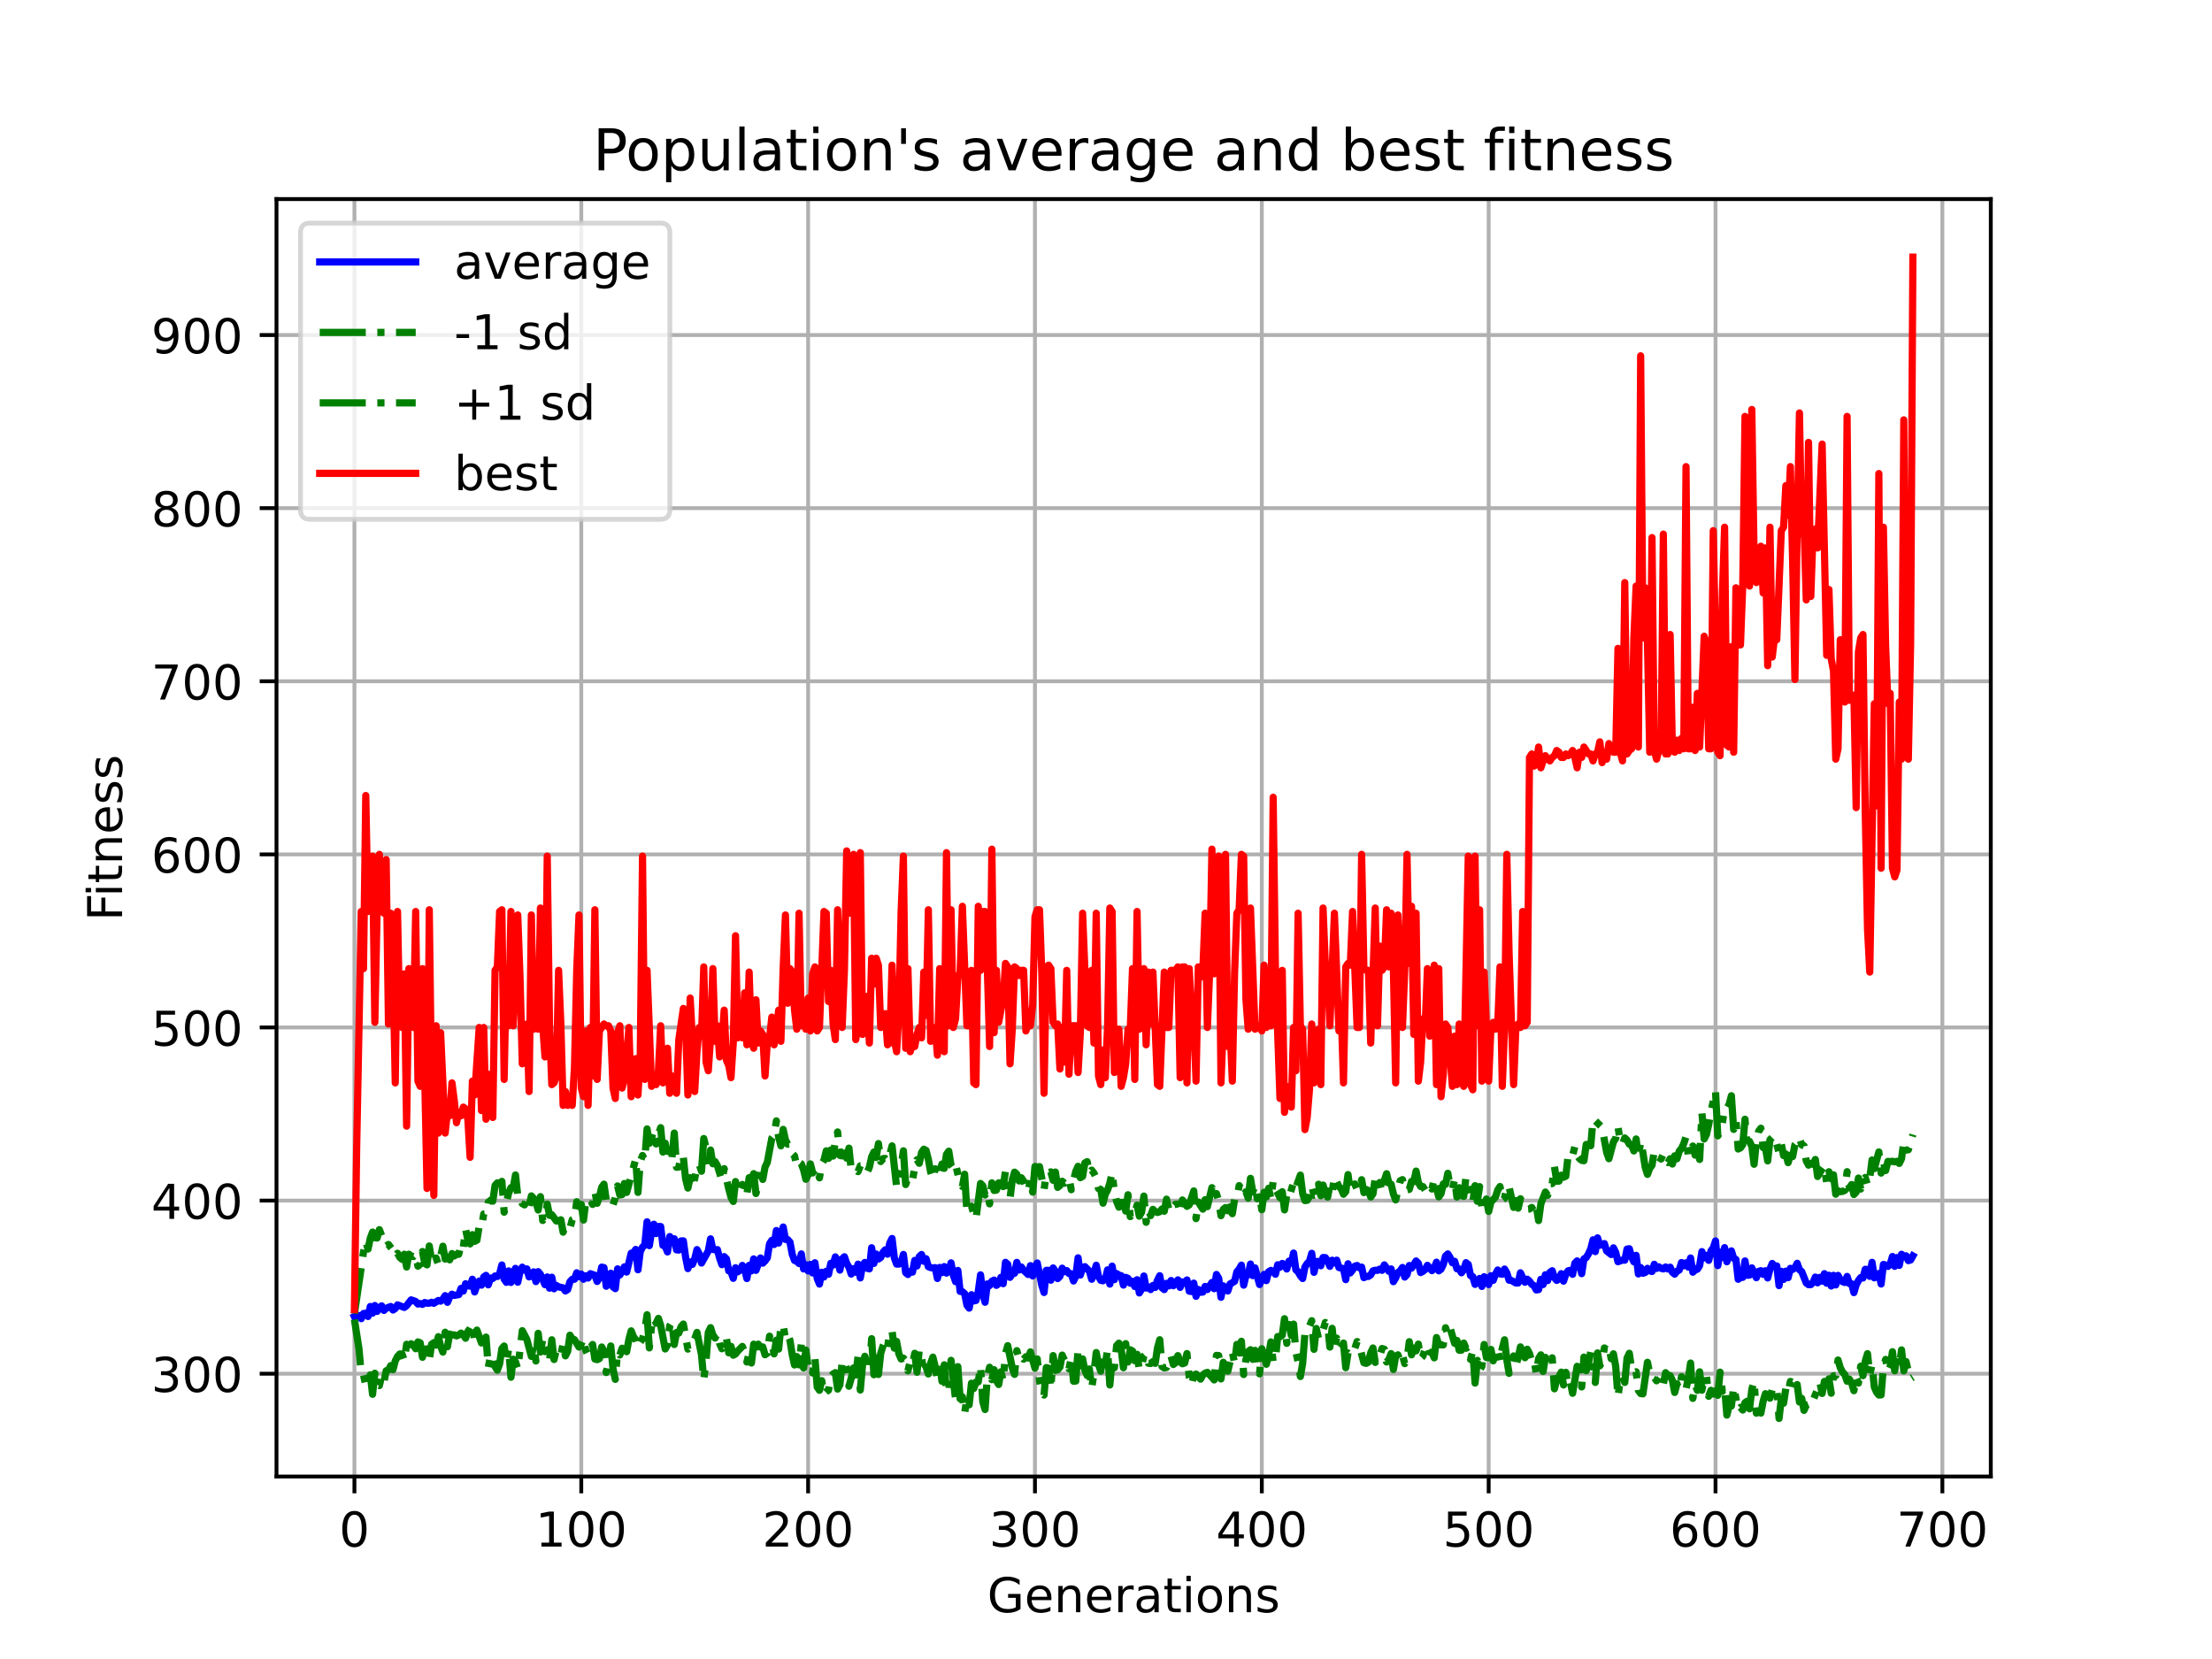 <?xml version="1.0" encoding="utf-8" standalone="no"?>
<!DOCTYPE svg PUBLIC "-//W3C//DTD SVG 1.1//EN"
  "http://www.w3.org/Graphics/SVG/1.1/DTD/svg11.dtd">
<!-- Created with matplotlib (https://matplotlib.org/) -->
<svg height="345.6pt" version="1.1" viewBox="0 0 460.8 345.6" width="460.8pt" xmlns="http://www.w3.org/2000/svg" xmlns:xlink="http://www.w3.org/1999/xlink">
 <defs>
  <style type="text/css">*{stroke-linecap:butt;stroke-linejoin:round;}</style>
 </defs>
 <g id="figure_1">
  <g id="patch_1">
   <path d="M 0 345.6 
L 460.8 345.6 
L 460.8 0 
L 0 0 
z
" style="fill:#ffffff;"/>
  </g>
  <g id="axes_1">
   <g id="patch_2">
    <path d="M 57.6 307.584 
L 414.72 307.584 
L 414.72 41.472 
L 57.6 41.472 
z
" style="fill:#ffffff;"/>
   </g>
   <g id="matplotlib.axis_1">
    <g id="xtick_1">
     <g id="line2d_1">
      <path clip-path="url(#pc53c62a006)" d="M 73.833 307.584 
L 73.833 41.472 
" style="fill:none;stroke:#b0b0b0;stroke-linecap:square;stroke-width:0.8;"/>
     </g>
     <g id="line2d_2">
      <defs>
       <path d="M 0 0 
L 0 3.5 
" id="m51840b88de" style="stroke:#000000;stroke-width:0.8;"/>
      </defs>
      <g>
       <use style="stroke:#000000;stroke-width:0.8;" x="73.833" xlink:href="#m51840b88de" y="307.584"/>
      </g>
     </g>
     <g id="text_1">
      <!-- 0 -->
      <g transform="translate(70.651 322.182)scale(0.1 -0.1)">
       <defs>
        <path d="M 31.781 66.406 
Q 24.172 66.406 20.328 58.906 
Q 16.5 51.422 16.5 36.375 
Q 16.5 21.391 20.328 13.891 
Q 24.172 6.391 31.781 6.391 
Q 39.453 6.391 43.281 13.891 
Q 47.125 21.391 47.125 36.375 
Q 47.125 51.422 43.281 58.906 
Q 39.453 66.406 31.781 66.406 
z
M 31.781 74.219 
Q 44.047 74.219 50.516 64.516 
Q 56.984 54.828 56.984 36.375 
Q 56.984 17.969 50.516 8.266 
Q 44.047 -1.422 31.781 -1.422 
Q 19.531 -1.422 13.062 8.266 
Q 6.594 17.969 6.594 36.375 
Q 6.594 54.828 13.062 64.516 
Q 19.531 74.219 31.781 74.219 
z
" id="DejaVuSans-48"/>
       </defs>
       <use xlink:href="#DejaVuSans-48"/>
      </g>
     </g>
    </g>
    <g id="xtick_2">
     <g id="line2d_3">
      <path clip-path="url(#pc53c62a006)" d="M 121.09 307.584 
L 121.09 41.472 
" style="fill:none;stroke:#b0b0b0;stroke-linecap:square;stroke-width:0.8;"/>
     </g>
     <g id="line2d_4">
      <g>
       <use style="stroke:#000000;stroke-width:0.8;" x="121.09" xlink:href="#m51840b88de" y="307.584"/>
      </g>
     </g>
     <g id="text_2">
      <!-- 100 -->
      <g transform="translate(111.546 322.182)scale(0.1 -0.1)">
       <defs>
        <path d="M 12.406 8.297 
L 28.516 8.297 
L 28.516 63.922 
L 10.984 60.406 
L 10.984 69.391 
L 28.422 72.906 
L 38.281 72.906 
L 38.281 8.297 
L 54.391 8.297 
L 54.391 0 
L 12.406 0 
z
" id="DejaVuSans-49"/>
       </defs>
       <use xlink:href="#DejaVuSans-49"/>
       <use x="63.623" xlink:href="#DejaVuSans-48"/>
       <use x="127.246" xlink:href="#DejaVuSans-48"/>
      </g>
     </g>
    </g>
    <g id="xtick_3">
     <g id="line2d_5">
      <path clip-path="url(#pc53c62a006)" d="M 168.346 307.584 
L 168.346 41.472 
" style="fill:none;stroke:#b0b0b0;stroke-linecap:square;stroke-width:0.8;"/>
     </g>
     <g id="line2d_6">
      <g>
       <use style="stroke:#000000;stroke-width:0.8;" x="168.346" xlink:href="#m51840b88de" y="307.584"/>
      </g>
     </g>
     <g id="text_3">
      <!-- 200 -->
      <g transform="translate(158.803 322.182)scale(0.1 -0.1)">
       <defs>
        <path d="M 19.188 8.297 
L 53.609 8.297 
L 53.609 0 
L 7.328 0 
L 7.328 8.297 
Q 12.938 14.109 22.625 23.891 
Q 32.328 33.688 34.812 36.531 
Q 39.547 41.844 41.422 45.531 
Q 43.312 49.219 43.312 52.781 
Q 43.312 58.594 39.234 62.25 
Q 35.156 65.922 28.609 65.922 
Q 23.969 65.922 18.812 64.312 
Q 13.672 62.703 7.812 59.422 
L 7.812 69.391 
Q 13.766 71.781 18.938 73 
Q 24.125 74.219 28.422 74.219 
Q 39.75 74.219 46.484 68.547 
Q 53.219 62.891 53.219 53.422 
Q 53.219 48.922 51.531 44.891 
Q 49.859 40.875 45.406 35.406 
Q 44.188 33.984 37.641 27.219 
Q 31.109 20.453 19.188 8.297 
z
" id="DejaVuSans-50"/>
       </defs>
       <use xlink:href="#DejaVuSans-50"/>
       <use x="63.623" xlink:href="#DejaVuSans-48"/>
       <use x="127.246" xlink:href="#DejaVuSans-48"/>
      </g>
     </g>
    </g>
    <g id="xtick_4">
     <g id="line2d_7">
      <path clip-path="url(#pc53c62a006)" d="M 215.603 307.584 
L 215.603 41.472 
" style="fill:none;stroke:#b0b0b0;stroke-linecap:square;stroke-width:0.8;"/>
     </g>
     <g id="line2d_8">
      <g>
       <use style="stroke:#000000;stroke-width:0.8;" x="215.603" xlink:href="#m51840b88de" y="307.584"/>
      </g>
     </g>
     <g id="text_4">
      <!-- 300 -->
      <g transform="translate(206.06 322.182)scale(0.1 -0.1)">
       <defs>
        <path d="M 40.578 39.312 
Q 47.656 37.797 51.625 33 
Q 55.609 28.219 55.609 21.188 
Q 55.609 10.406 48.188 4.484 
Q 40.766 -1.422 27.094 -1.422 
Q 22.516 -1.422 17.656 -0.516 
Q 12.797 0.391 7.625 2.203 
L 7.625 11.719 
Q 11.719 9.328 16.594 8.109 
Q 21.484 6.891 26.812 6.891 
Q 36.078 6.891 40.938 10.547 
Q 45.797 14.203 45.797 21.188 
Q 45.797 27.641 41.281 31.266 
Q 36.766 34.906 28.719 34.906 
L 20.219 34.906 
L 20.219 43.016 
L 29.109 43.016 
Q 36.375 43.016 40.234 45.922 
Q 44.094 48.828 44.094 54.297 
Q 44.094 59.906 40.109 62.906 
Q 36.141 65.922 28.719 65.922 
Q 24.656 65.922 20.016 65.031 
Q 15.375 64.156 9.812 62.312 
L 9.812 71.094 
Q 15.438 72.656 20.344 73.438 
Q 25.25 74.219 29.594 74.219 
Q 40.828 74.219 47.359 69.109 
Q 53.906 64.016 53.906 55.328 
Q 53.906 49.266 50.438 45.094 
Q 46.969 40.922 40.578 39.312 
z
" id="DejaVuSans-51"/>
       </defs>
       <use xlink:href="#DejaVuSans-51"/>
       <use x="63.623" xlink:href="#DejaVuSans-48"/>
       <use x="127.246" xlink:href="#DejaVuSans-48"/>
      </g>
     </g>
    </g>
    <g id="xtick_5">
     <g id="line2d_9">
      <path clip-path="url(#pc53c62a006)" d="M 262.86 307.584 
L 262.86 41.472 
" style="fill:none;stroke:#b0b0b0;stroke-linecap:square;stroke-width:0.8;"/>
     </g>
     <g id="line2d_10">
      <g>
       <use style="stroke:#000000;stroke-width:0.8;" x="262.86" xlink:href="#m51840b88de" y="307.584"/>
      </g>
     </g>
     <g id="text_5">
      <!-- 400 -->
      <g transform="translate(253.316 322.182)scale(0.1 -0.1)">
       <defs>
        <path d="M 37.797 64.312 
L 12.891 25.391 
L 37.797 25.391 
z
M 35.203 72.906 
L 47.609 72.906 
L 47.609 25.391 
L 58.016 25.391 
L 58.016 17.188 
L 47.609 17.188 
L 47.609 0 
L 37.797 0 
L 37.797 17.188 
L 4.891 17.188 
L 4.891 26.703 
z
" id="DejaVuSans-52"/>
       </defs>
       <use xlink:href="#DejaVuSans-52"/>
       <use x="63.623" xlink:href="#DejaVuSans-48"/>
       <use x="127.246" xlink:href="#DejaVuSans-48"/>
      </g>
     </g>
    </g>
    <g id="xtick_6">
     <g id="line2d_11">
      <path clip-path="url(#pc53c62a006)" d="M 310.117 307.584 
L 310.117 41.472 
" style="fill:none;stroke:#b0b0b0;stroke-linecap:square;stroke-width:0.8;"/>
     </g>
     <g id="line2d_12">
      <g>
       <use style="stroke:#000000;stroke-width:0.8;" x="310.117" xlink:href="#m51840b88de" y="307.584"/>
      </g>
     </g>
     <g id="text_6">
      <!-- 500 -->
      <g transform="translate(300.573 322.182)scale(0.1 -0.1)">
       <defs>
        <path d="M 10.797 72.906 
L 49.516 72.906 
L 49.516 64.594 
L 19.828 64.594 
L 19.828 46.734 
Q 21.969 47.469 24.109 47.828 
Q 26.266 48.188 28.422 48.188 
Q 40.625 48.188 47.75 41.5 
Q 54.891 34.812 54.891 23.391 
Q 54.891 11.625 47.562 5.094 
Q 40.234 -1.422 26.906 -1.422 
Q 22.312 -1.422 17.547 -0.641 
Q 12.797 0.141 7.719 1.703 
L 7.719 11.625 
Q 12.109 9.234 16.797 8.062 
Q 21.484 6.891 26.703 6.891 
Q 35.156 6.891 40.078 11.328 
Q 45.016 15.766 45.016 23.391 
Q 45.016 31 40.078 35.438 
Q 35.156 39.891 26.703 39.891 
Q 22.75 39.891 18.812 39.016 
Q 14.891 38.141 10.797 36.281 
z
" id="DejaVuSans-53"/>
       </defs>
       <use xlink:href="#DejaVuSans-53"/>
       <use x="63.623" xlink:href="#DejaVuSans-48"/>
       <use x="127.246" xlink:href="#DejaVuSans-48"/>
      </g>
     </g>
    </g>
    <g id="xtick_7">
     <g id="line2d_13">
      <path clip-path="url(#pc53c62a006)" d="M 357.374 307.584 
L 357.374 41.472 
" style="fill:none;stroke:#b0b0b0;stroke-linecap:square;stroke-width:0.8;"/>
     </g>
     <g id="line2d_14">
      <g>
       <use style="stroke:#000000;stroke-width:0.8;" x="357.374" xlink:href="#m51840b88de" y="307.584"/>
      </g>
     </g>
     <g id="text_7">
      <!-- 600 -->
      <g transform="translate(347.83 322.182)scale(0.1 -0.1)">
       <defs>
        <path d="M 33.016 40.375 
Q 26.375 40.375 22.484 35.828 
Q 18.609 31.297 18.609 23.391 
Q 18.609 15.531 22.484 10.953 
Q 26.375 6.391 33.016 6.391 
Q 39.656 6.391 43.531 10.953 
Q 47.406 15.531 47.406 23.391 
Q 47.406 31.297 43.531 35.828 
Q 39.656 40.375 33.016 40.375 
z
M 52.594 71.297 
L 52.594 62.312 
Q 48.875 64.062 45.094 64.984 
Q 41.312 65.922 37.594 65.922 
Q 27.828 65.922 22.672 59.328 
Q 17.531 52.734 16.797 39.406 
Q 19.672 43.656 24.016 45.922 
Q 28.375 48.188 33.594 48.188 
Q 44.578 48.188 50.953 41.516 
Q 57.328 34.859 57.328 23.391 
Q 57.328 12.156 50.688 5.359 
Q 44.047 -1.422 33.016 -1.422 
Q 20.359 -1.422 13.672 8.266 
Q 6.984 17.969 6.984 36.375 
Q 6.984 53.656 15.188 63.938 
Q 23.391 74.219 37.203 74.219 
Q 40.922 74.219 44.703 73.484 
Q 48.484 72.75 52.594 71.297 
z
" id="DejaVuSans-54"/>
       </defs>
       <use xlink:href="#DejaVuSans-54"/>
       <use x="63.623" xlink:href="#DejaVuSans-48"/>
       <use x="127.246" xlink:href="#DejaVuSans-48"/>
      </g>
     </g>
    </g>
    <g id="xtick_8">
     <g id="line2d_15">
      <path clip-path="url(#pc53c62a006)" d="M 404.631 307.584 
L 404.631 41.472 
" style="fill:none;stroke:#b0b0b0;stroke-linecap:square;stroke-width:0.8;"/>
     </g>
     <g id="line2d_16">
      <g>
       <use style="stroke:#000000;stroke-width:0.8;" x="404.631" xlink:href="#m51840b88de" y="307.584"/>
      </g>
     </g>
     <g id="text_8">
      <!-- 700 -->
      <g transform="translate(395.087 322.182)scale(0.1 -0.1)">
       <defs>
        <path d="M 8.203 72.906 
L 55.078 72.906 
L 55.078 68.703 
L 28.609 0 
L 18.312 0 
L 43.219 64.594 
L 8.203 64.594 
z
" id="DejaVuSans-55"/>
       </defs>
       <use xlink:href="#DejaVuSans-55"/>
       <use x="63.623" xlink:href="#DejaVuSans-48"/>
       <use x="127.246" xlink:href="#DejaVuSans-48"/>
      </g>
     </g>
    </g>
    <g id="text_9">
     <!-- Generations -->
     <g transform="translate(205.662 335.861)scale(0.1 -0.1)">
      <defs>
       <path d="M 59.516 10.406 
L 59.516 29.984 
L 43.406 29.984 
L 43.406 38.094 
L 69.281 38.094 
L 69.281 6.781 
Q 63.578 2.734 56.688 0.656 
Q 49.812 -1.422 42 -1.422 
Q 24.906 -1.422 15.25 8.562 
Q 5.609 18.562 5.609 36.375 
Q 5.609 54.25 15.25 64.234 
Q 24.906 74.219 42 74.219 
Q 49.125 74.219 55.547 72.453 
Q 61.969 70.703 67.391 67.281 
L 67.391 56.781 
Q 61.922 61.422 55.766 63.766 
Q 49.609 66.109 42.828 66.109 
Q 29.438 66.109 22.719 58.641 
Q 16.016 51.172 16.016 36.375 
Q 16.016 21.625 22.719 14.156 
Q 29.438 6.688 42.828 6.688 
Q 48.047 6.688 52.141 7.594 
Q 56.25 8.5 59.516 10.406 
z
" id="DejaVuSans-71"/>
       <path d="M 56.203 29.594 
L 56.203 25.203 
L 14.891 25.203 
Q 15.484 15.922 20.484 11.062 
Q 25.484 6.203 34.422 6.203 
Q 39.594 6.203 44.453 7.469 
Q 49.312 8.734 54.109 11.281 
L 54.109 2.781 
Q 49.266 0.734 44.188 -0.344 
Q 39.109 -1.422 33.891 -1.422 
Q 20.797 -1.422 13.156 6.188 
Q 5.516 13.812 5.516 26.812 
Q 5.516 40.234 12.766 48.109 
Q 20.016 56 32.328 56 
Q 43.359 56 49.781 48.891 
Q 56.203 41.797 56.203 29.594 
z
M 47.219 32.234 
Q 47.125 39.594 43.094 43.984 
Q 39.062 48.391 32.422 48.391 
Q 24.906 48.391 20.391 44.141 
Q 15.875 39.891 15.188 32.172 
z
" id="DejaVuSans-101"/>
       <path d="M 54.891 33.016 
L 54.891 0 
L 45.906 0 
L 45.906 32.719 
Q 45.906 40.484 42.875 44.328 
Q 39.844 48.188 33.797 48.188 
Q 26.516 48.188 22.312 43.547 
Q 18.109 38.922 18.109 30.906 
L 18.109 0 
L 9.078 0 
L 9.078 54.688 
L 18.109 54.688 
L 18.109 46.188 
Q 21.344 51.125 25.703 53.562 
Q 30.078 56 35.797 56 
Q 45.219 56 50.047 50.172 
Q 54.891 44.344 54.891 33.016 
z
" id="DejaVuSans-110"/>
       <path d="M 41.109 46.297 
Q 39.594 47.172 37.812 47.578 
Q 36.031 48 33.891 48 
Q 26.266 48 22.188 43.047 
Q 18.109 38.094 18.109 28.812 
L 18.109 0 
L 9.078 0 
L 9.078 54.688 
L 18.109 54.688 
L 18.109 46.188 
Q 20.953 51.172 25.484 53.578 
Q 30.031 56 36.531 56 
Q 37.453 56 38.578 55.875 
Q 39.703 55.766 41.062 55.516 
z
" id="DejaVuSans-114"/>
       <path d="M 34.281 27.484 
Q 23.391 27.484 19.188 25 
Q 14.984 22.516 14.984 16.5 
Q 14.984 11.719 18.141 8.906 
Q 21.297 6.109 26.703 6.109 
Q 34.188 6.109 38.703 11.406 
Q 43.219 16.703 43.219 25.484 
L 43.219 27.484 
z
M 52.203 31.203 
L 52.203 0 
L 43.219 0 
L 43.219 8.297 
Q 40.141 3.328 35.547 0.953 
Q 30.953 -1.422 24.312 -1.422 
Q 15.922 -1.422 10.953 3.297 
Q 6 8.016 6 15.922 
Q 6 25.141 12.172 29.828 
Q 18.359 34.516 30.609 34.516 
L 43.219 34.516 
L 43.219 35.406 
Q 43.219 41.609 39.141 45 
Q 35.062 48.391 27.688 48.391 
Q 23 48.391 18.547 47.266 
Q 14.109 46.141 10.016 43.891 
L 10.016 52.203 
Q 14.938 54.109 19.578 55.047 
Q 24.219 56 28.609 56 
Q 40.484 56 46.344 49.844 
Q 52.203 43.703 52.203 31.203 
z
" id="DejaVuSans-97"/>
       <path d="M 18.312 70.219 
L 18.312 54.688 
L 36.812 54.688 
L 36.812 47.703 
L 18.312 47.703 
L 18.312 18.016 
Q 18.312 11.328 20.141 9.422 
Q 21.969 7.516 27.594 7.516 
L 36.812 7.516 
L 36.812 0 
L 27.594 0 
Q 17.188 0 13.234 3.875 
Q 9.281 7.766 9.281 18.016 
L 9.281 47.703 
L 2.688 47.703 
L 2.688 54.688 
L 9.281 54.688 
L 9.281 70.219 
z
" id="DejaVuSans-116"/>
       <path d="M 9.422 54.688 
L 18.406 54.688 
L 18.406 0 
L 9.422 0 
z
M 9.422 75.984 
L 18.406 75.984 
L 18.406 64.594 
L 9.422 64.594 
z
" id="DejaVuSans-105"/>
       <path d="M 30.609 48.391 
Q 23.391 48.391 19.188 42.75 
Q 14.984 37.109 14.984 27.297 
Q 14.984 17.484 19.156 11.844 
Q 23.344 6.203 30.609 6.203 
Q 37.797 6.203 41.984 11.859 
Q 46.188 17.531 46.188 27.297 
Q 46.188 37.016 41.984 42.703 
Q 37.797 48.391 30.609 48.391 
z
M 30.609 56 
Q 42.328 56 49.016 48.375 
Q 55.719 40.766 55.719 27.297 
Q 55.719 13.875 49.016 6.219 
Q 42.328 -1.422 30.609 -1.422 
Q 18.844 -1.422 12.172 6.219 
Q 5.516 13.875 5.516 27.297 
Q 5.516 40.766 12.172 48.375 
Q 18.844 56 30.609 56 
z
" id="DejaVuSans-111"/>
       <path d="M 44.281 53.078 
L 44.281 44.578 
Q 40.484 46.531 36.375 47.5 
Q 32.281 48.484 27.875 48.484 
Q 21.188 48.484 17.844 46.438 
Q 14.5 44.391 14.5 40.281 
Q 14.5 37.156 16.891 35.375 
Q 19.281 33.594 26.516 31.984 
L 29.594 31.297 
Q 39.156 29.25 43.188 25.516 
Q 47.219 21.781 47.219 15.094 
Q 47.219 7.469 41.188 3.016 
Q 35.156 -1.422 24.609 -1.422 
Q 20.219 -1.422 15.453 -0.562 
Q 10.688 0.297 5.422 2 
L 5.422 11.281 
Q 10.406 8.688 15.234 7.391 
Q 20.062 6.109 24.812 6.109 
Q 31.156 6.109 34.562 8.281 
Q 37.984 10.453 37.984 14.406 
Q 37.984 18.062 35.516 20.016 
Q 33.062 21.969 24.703 23.781 
L 21.578 24.516 
Q 13.234 26.266 9.516 29.906 
Q 5.812 33.547 5.812 39.891 
Q 5.812 47.609 11.281 51.797 
Q 16.75 56 26.812 56 
Q 31.781 56 36.172 55.266 
Q 40.578 54.547 44.281 53.078 
z
" id="DejaVuSans-115"/>
      </defs>
      <use xlink:href="#DejaVuSans-71"/>
      <use x="77.49" xlink:href="#DejaVuSans-101"/>
      <use x="139.014" xlink:href="#DejaVuSans-110"/>
      <use x="202.393" xlink:href="#DejaVuSans-101"/>
      <use x="263.916" xlink:href="#DejaVuSans-114"/>
      <use x="305.029" xlink:href="#DejaVuSans-97"/>
      <use x="366.309" xlink:href="#DejaVuSans-116"/>
      <use x="405.518" xlink:href="#DejaVuSans-105"/>
      <use x="433.301" xlink:href="#DejaVuSans-111"/>
      <use x="494.482" xlink:href="#DejaVuSans-110"/>
      <use x="557.861" xlink:href="#DejaVuSans-115"/>
     </g>
    </g>
   </g>
   <g id="matplotlib.axis_2">
    <g id="ytick_1">
     <g id="line2d_17">
      <path clip-path="url(#pc53c62a006)" d="M 57.6 286.166 
L 414.72 286.166 
" style="fill:none;stroke:#b0b0b0;stroke-linecap:square;stroke-width:0.8;"/>
     </g>
     <g id="line2d_18">
      <defs>
       <path d="M 0 0 
L -3.5 0 
" id="m7f31e4dd80" style="stroke:#000000;stroke-width:0.8;"/>
      </defs>
      <g>
       <use style="stroke:#000000;stroke-width:0.8;" x="57.6" xlink:href="#m7f31e4dd80" y="286.166"/>
      </g>
     </g>
     <g id="text_10">
      <!-- 300 -->
      <g transform="translate(31.512 289.965)scale(0.1 -0.1)">
       <use xlink:href="#DejaVuSans-51"/>
       <use x="63.623" xlink:href="#DejaVuSans-48"/>
       <use x="127.246" xlink:href="#DejaVuSans-48"/>
      </g>
     </g>
    </g>
    <g id="ytick_2">
     <g id="line2d_19">
      <path clip-path="url(#pc53c62a006)" d="M 57.6 250.104 
L 414.72 250.104 
" style="fill:none;stroke:#b0b0b0;stroke-linecap:square;stroke-width:0.8;"/>
     </g>
     <g id="line2d_20">
      <g>
       <use style="stroke:#000000;stroke-width:0.8;" x="57.6" xlink:href="#m7f31e4dd80" y="250.104"/>
      </g>
     </g>
     <g id="text_11">
      <!-- 400 -->
      <g transform="translate(31.512 253.903)scale(0.1 -0.1)">
       <use xlink:href="#DejaVuSans-52"/>
       <use x="63.623" xlink:href="#DejaVuSans-48"/>
       <use x="127.246" xlink:href="#DejaVuSans-48"/>
      </g>
     </g>
    </g>
    <g id="ytick_3">
     <g id="line2d_21">
      <path clip-path="url(#pc53c62a006)" d="M 57.6 214.042 
L 414.72 214.042 
" style="fill:none;stroke:#b0b0b0;stroke-linecap:square;stroke-width:0.8;"/>
     </g>
     <g id="line2d_22">
      <g>
       <use style="stroke:#000000;stroke-width:0.8;" x="57.6" xlink:href="#m7f31e4dd80" y="214.042"/>
      </g>
     </g>
     <g id="text_12">
      <!-- 500 -->
      <g transform="translate(31.512 217.842)scale(0.1 -0.1)">
       <use xlink:href="#DejaVuSans-53"/>
       <use x="63.623" xlink:href="#DejaVuSans-48"/>
       <use x="127.246" xlink:href="#DejaVuSans-48"/>
      </g>
     </g>
    </g>
    <g id="ytick_4">
     <g id="line2d_23">
      <path clip-path="url(#pc53c62a006)" d="M 57.6 177.981 
L 414.72 177.981 
" style="fill:none;stroke:#b0b0b0;stroke-linecap:square;stroke-width:0.8;"/>
     </g>
     <g id="line2d_24">
      <g>
       <use style="stroke:#000000;stroke-width:0.8;" x="57.6" xlink:href="#m7f31e4dd80" y="177.981"/>
      </g>
     </g>
     <g id="text_13">
      <!-- 600 -->
      <g transform="translate(31.512 181.78)scale(0.1 -0.1)">
       <use xlink:href="#DejaVuSans-54"/>
       <use x="63.623" xlink:href="#DejaVuSans-48"/>
       <use x="127.246" xlink:href="#DejaVuSans-48"/>
      </g>
     </g>
    </g>
    <g id="ytick_5">
     <g id="line2d_25">
      <path clip-path="url(#pc53c62a006)" d="M 57.6 141.919 
L 414.72 141.919 
" style="fill:none;stroke:#b0b0b0;stroke-linecap:square;stroke-width:0.8;"/>
     </g>
     <g id="line2d_26">
      <g>
       <use style="stroke:#000000;stroke-width:0.8;" x="57.6" xlink:href="#m7f31e4dd80" y="141.919"/>
      </g>
     </g>
     <g id="text_14">
      <!-- 700 -->
      <g transform="translate(31.512 145.718)scale(0.1 -0.1)">
       <use xlink:href="#DejaVuSans-55"/>
       <use x="63.623" xlink:href="#DejaVuSans-48"/>
       <use x="127.246" xlink:href="#DejaVuSans-48"/>
      </g>
     </g>
    </g>
    <g id="ytick_6">
     <g id="line2d_27">
      <path clip-path="url(#pc53c62a006)" d="M 57.6 105.857 
L 414.72 105.857 
" style="fill:none;stroke:#b0b0b0;stroke-linecap:square;stroke-width:0.8;"/>
     </g>
     <g id="line2d_28">
      <g>
       <use style="stroke:#000000;stroke-width:0.8;" x="57.6" xlink:href="#m7f31e4dd80" y="105.857"/>
      </g>
     </g>
     <g id="text_15">
      <!-- 800 -->
      <g transform="translate(31.512 109.657)scale(0.1 -0.1)">
       <defs>
        <path d="M 31.781 34.625 
Q 24.75 34.625 20.719 30.859 
Q 16.703 27.094 16.703 20.516 
Q 16.703 13.922 20.719 10.156 
Q 24.75 6.391 31.781 6.391 
Q 38.812 6.391 42.859 10.172 
Q 46.922 13.969 46.922 20.516 
Q 46.922 27.094 42.891 30.859 
Q 38.875 34.625 31.781 34.625 
z
M 21.922 38.812 
Q 15.578 40.375 12.031 44.719 
Q 8.5 49.078 8.5 55.328 
Q 8.5 64.062 14.719 69.141 
Q 20.953 74.219 31.781 74.219 
Q 42.672 74.219 48.875 69.141 
Q 55.078 64.062 55.078 55.328 
Q 55.078 49.078 51.531 44.719 
Q 48 40.375 41.703 38.812 
Q 48.828 37.156 52.797 32.312 
Q 56.781 27.484 56.781 20.516 
Q 56.781 9.906 50.312 4.234 
Q 43.844 -1.422 31.781 -1.422 
Q 19.734 -1.422 13.25 4.234 
Q 6.781 9.906 6.781 20.516 
Q 6.781 27.484 10.781 32.312 
Q 14.797 37.156 21.922 38.812 
z
M 18.312 54.391 
Q 18.312 48.734 21.844 45.562 
Q 25.391 42.391 31.781 42.391 
Q 38.141 42.391 41.719 45.562 
Q 45.312 48.734 45.312 54.391 
Q 45.312 60.062 41.719 63.234 
Q 38.141 66.406 31.781 66.406 
Q 25.391 66.406 21.844 63.234 
Q 18.312 60.062 18.312 54.391 
z
" id="DejaVuSans-56"/>
       </defs>
       <use xlink:href="#DejaVuSans-56"/>
       <use x="63.623" xlink:href="#DejaVuSans-48"/>
       <use x="127.246" xlink:href="#DejaVuSans-48"/>
      </g>
     </g>
    </g>
    <g id="ytick_7">
     <g id="line2d_29">
      <path clip-path="url(#pc53c62a006)" d="M 57.6 69.796 
L 414.72 69.796 
" style="fill:none;stroke:#b0b0b0;stroke-linecap:square;stroke-width:0.8;"/>
     </g>
     <g id="line2d_30">
      <g>
       <use style="stroke:#000000;stroke-width:0.8;" x="57.6" xlink:href="#m7f31e4dd80" y="69.796"/>
      </g>
     </g>
     <g id="text_16">
      <!-- 900 -->
      <g transform="translate(31.512 73.595)scale(0.1 -0.1)">
       <defs>
        <path d="M 10.984 1.516 
L 10.984 10.5 
Q 14.703 8.734 18.5 7.812 
Q 22.312 6.891 25.984 6.891 
Q 35.75 6.891 40.891 13.453 
Q 46.047 20.016 46.781 33.406 
Q 43.953 29.203 39.594 26.953 
Q 35.25 24.703 29.984 24.703 
Q 19.047 24.703 12.672 31.312 
Q 6.297 37.938 6.297 49.422 
Q 6.297 60.641 12.938 67.422 
Q 19.578 74.219 30.609 74.219 
Q 43.266 74.219 49.922 64.516 
Q 56.594 54.828 56.594 36.375 
Q 56.594 19.141 48.406 8.859 
Q 40.234 -1.422 26.422 -1.422 
Q 22.703 -1.422 18.891 -0.688 
Q 15.094 0.047 10.984 1.516 
z
M 30.609 32.422 
Q 37.25 32.422 41.125 36.953 
Q 45.016 41.5 45.016 49.422 
Q 45.016 57.281 41.125 61.844 
Q 37.25 66.406 30.609 66.406 
Q 23.969 66.406 20.094 61.844 
Q 16.219 57.281 16.219 49.422 
Q 16.219 41.5 20.094 36.953 
Q 23.969 32.422 30.609 32.422 
z
" id="DejaVuSans-57"/>
       </defs>
       <use xlink:href="#DejaVuSans-57"/>
       <use x="63.623" xlink:href="#DejaVuSans-48"/>
       <use x="127.246" xlink:href="#DejaVuSans-48"/>
      </g>
     </g>
    </g>
    <g id="text_17">
     <!-- Fitness -->
     <g transform="translate(25.433 191.845)rotate(-90)scale(0.1 -0.1)">
      <defs>
       <path d="M 9.812 72.906 
L 51.703 72.906 
L 51.703 64.594 
L 19.672 64.594 
L 19.672 43.109 
L 48.578 43.109 
L 48.578 34.812 
L 19.672 34.812 
L 19.672 0 
L 9.812 0 
z
" id="DejaVuSans-70"/>
      </defs>
      <use xlink:href="#DejaVuSans-70"/>
      <use x="50.27" xlink:href="#DejaVuSans-105"/>
      <use x="78.053" xlink:href="#DejaVuSans-116"/>
      <use x="117.262" xlink:href="#DejaVuSans-110"/>
      <use x="180.641" xlink:href="#DejaVuSans-101"/>
      <use x="242.164" xlink:href="#DejaVuSans-115"/>
      <use x="294.264" xlink:href="#DejaVuSans-115"/>
     </g>
    </g>
   </g>
   <g id="line2d_31">
    <path clip-path="url(#pc53c62a006)" d="M 73.833 274.276 
L 74.305 274.062 
L 74.778 274.05 
L 75.25 274.702 
L 75.723 273.631 
L 76.196 273.571 
L 76.668 274.246 
L 77.141 272.166 
L 77.613 273.559 
L 78.086 271.965 
L 78.558 273.19 
L 79.031 272.4 
L 79.504 272.036 
L 79.976 272.984 
L 80.449 272.538 
L 81.394 272.166 
L 81.866 272.899 
L 82.339 272.588 
L 82.812 271.83 
L 84.229 272.364 
L 84.702 271.991 
L 85.647 270.787 
L 86.592 271.123 
L 87.065 271.656 
L 87.537 271.552 
L 88.01 271.727 
L 88.482 271.337 
L 88.955 271.484 
L 89.427 271.483 
L 89.9 271.283 
L 90.373 271.5 
L 91.318 270.912 
L 91.79 271.057 
L 92.263 270.636 
L 92.735 269.907 
L 93.208 271.302 
L 93.681 270.182 
L 94.153 269.607 
L 94.626 269.855 
L 95.571 269.691 
L 96.043 268.399 
L 96.516 268.951 
L 96.989 267.426 
L 97.461 267.825 
L 97.934 267.934 
L 98.406 266.493 
L 98.879 269.133 
L 99.351 267.719 
L 99.824 266.876 
L 100.297 267.726 
L 100.769 266.02 
L 101.242 265.683 
L 101.714 267.656 
L 102.187 266.242 
L 102.659 266.337 
L 103.132 265.807 
L 103.605 265.92 
L 104.077 265.345 
L 104.55 263.519 
L 105.022 266.462 
L 105.495 267.135 
L 105.967 264.75 
L 106.44 267.16 
L 106.913 265.297 
L 107.385 264.222 
L 107.858 267.107 
L 108.33 264.938 
L 108.803 263.975 
L 109.275 264.591 
L 109.748 264.331 
L 110.221 265.999 
L 110.693 265.843 
L 111.166 264.953 
L 111.638 266.979 
L 112.111 264.909 
L 112.583 265.47 
L 113.528 267.621 
L 114.001 266.012 
L 114.474 268.344 
L 114.946 266.071 
L 115.419 268.475 
L 115.891 267.78 
L 116.364 268.079 
L 117.309 268.28 
L 117.782 268.932 
L 118.254 268.633 
L 118.727 267.02 
L 119.199 266.501 
L 119.672 266.484 
L 120.144 265.146 
L 120.617 265.982 
L 121.09 265.42 
L 121.562 266.488 
L 122.035 265.759 
L 122.507 266.241 
L 122.98 265.335 
L 123.925 265.665 
L 124.398 266.953 
L 124.87 266.185 
L 125.343 263.967 
L 125.815 264.068 
L 126.288 267.947 
L 127.233 265.237 
L 127.706 268.077 
L 128.178 268.443 
L 128.651 264.329 
L 129.123 265.604 
L 129.596 264.861 
L 130.068 263.911 
L 130.541 264.992 
L 131.486 261.065 
L 131.959 260.963 
L 132.431 260.284 
L 132.904 264.52 
L 133.376 260.73 
L 133.849 259.797 
L 134.321 259.365 
L 134.794 254.529 
L 135.267 259.489 
L 135.739 256.583 
L 136.212 255.029 
L 136.684 256.975 
L 137.157 255.497 
L 137.629 255.51 
L 138.102 259.439 
L 138.575 259.58 
L 139.047 260.798 
L 139.52 257.596 
L 139.992 258.265 
L 140.465 258.06 
L 140.937 260.365 
L 141.41 260.409 
L 141.883 258.505 
L 142.355 258.499 
L 142.828 261.908 
L 143.3 264.27 
L 143.773 262.889 
L 144.245 263.385 
L 144.718 262.229 
L 145.191 260.316 
L 145.663 261.194 
L 146.136 263.116 
L 147.553 260.595 
L 148.026 258.074 
L 148.499 260.27 
L 148.971 260.369 
L 149.444 260.319 
L 149.916 262.114 
L 150.389 263.457 
L 150.861 261.774 
L 151.334 262.252 
L 151.807 264.732 
L 152.279 264.935 
L 152.752 266.3 
L 153.224 264.096 
L 153.697 264.944 
L 154.169 264.573 
L 154.642 263.613 
L 155.115 264.419 
L 155.587 266.347 
L 156.06 263.593 
L 156.532 264.743 
L 157.005 262.255 
L 157.477 264.639 
L 158.422 262.057 
L 158.895 263.14 
L 159.368 262.676 
L 159.84 262.029 
L 160.313 259.099 
L 160.785 258.386 
L 161.258 259.259 
L 161.73 256.344 
L 162.203 258.944 
L 162.676 257.498 
L 163.148 255.61 
L 163.621 258.189 
L 164.093 258.232 
L 164.566 258.771 
L 165.038 261.273 
L 165.511 262.567 
L 165.984 262.759 
L 166.456 263.216 
L 166.929 261.214 
L 167.401 264.343 
L 167.874 263.454 
L 168.346 264.757 
L 168.819 263.394 
L 169.292 265.183 
L 169.764 263.058 
L 170.237 266.325 
L 170.709 267.497 
L 171.182 265.037 
L 171.654 266.02 
L 172.127 264.82 
L 172.6 265.453 
L 173.072 263.171 
L 173.545 263.528 
L 174.017 261.83 
L 174.49 262.59 
L 174.962 264.584 
L 175.435 262.25 
L 175.908 261.809 
L 176.38 263.188 
L 176.853 263.976 
L 177.325 265.41 
L 177.798 264.281 
L 178.27 265.034 
L 178.743 263.349 
L 179.215 266.217 
L 179.688 263.579 
L 180.161 262.995 
L 180.633 264.203 
L 181.106 264.332 
L 181.578 259.928 
L 182.051 263.184 
L 182.523 261.234 
L 182.996 262.278 
L 183.469 261.95 
L 183.941 260.886 
L 184.414 260.361 
L 184.886 261.273 
L 185.359 258.944 
L 185.831 258 
L 186.304 262.027 
L 186.777 263.328 
L 187.249 263.337 
L 187.722 263.055 
L 188.194 261.326 
L 188.667 265.113 
L 189.139 265.501 
L 189.612 264.863 
L 190.085 265.009 
L 190.557 262.567 
L 191.03 263.722 
L 191.502 261.77 
L 191.975 261.338 
L 192.447 262.75 
L 192.92 262.215 
L 193.393 263.87 
L 193.865 264.065 
L 194.338 264.133 
L 194.81 264.075 
L 195.283 266.329 
L 195.755 264.027 
L 196.228 265.121 
L 196.701 263.854 
L 197.173 265.212 
L 197.646 264.803 
L 198.118 263.076 
L 198.591 265.646 
L 199.063 266.992 
L 199.536 264.657 
L 200.009 269.012 
L 200.481 269.079 
L 200.954 269.486 
L 201.426 271.883 
L 201.899 272.508 
L 202.371 269.711 
L 202.844 271.015 
L 203.316 270.904 
L 203.789 269.05 
L 204.262 265.578 
L 204.734 269.509 
L 205.207 271.282 
L 205.679 267.459 
L 206.152 267.807 
L 206.624 266.908 
L 207.097 266.67 
L 207.57 267.759 
L 208.042 267.412 
L 208.515 266.087 
L 208.987 267.412 
L 209.46 262.968 
L 209.932 263.373 
L 210.405 266.095 
L 210.878 265.373 
L 211.35 265.245 
L 211.823 262.979 
L 212.295 264.567 
L 212.768 263.944 
L 213.24 264.602 
L 214.186 265.499 
L 214.658 263.657 
L 215.131 265.799 
L 215.603 264.01 
L 216.076 263.099 
L 217.021 267.725 
L 217.494 269.252 
L 217.966 264.635 
L 218.439 264.642 
L 218.911 266.689 
L 219.384 264.136 
L 219.856 264.82 
L 220.329 266.352 
L 220.802 265.882 
L 221.274 264.187 
L 221.747 264.917 
L 222.219 264.69 
L 222.692 265.296 
L 223.164 265.349 
L 223.637 266.853 
L 224.11 265.844 
L 224.582 262.028 
L 225.055 265.617 
L 225.527 264.072 
L 226 263.868 
L 226.945 264.808 
L 227.417 266.489 
L 227.89 265.232 
L 228.363 263.57 
L 228.835 265.898 
L 229.308 266.713 
L 229.78 266.812 
L 230.253 266.499 
L 230.725 264.536 
L 231.198 267.499 
L 231.671 263.756 
L 232.143 266.577 
L 232.616 265.309 
L 233.088 265.64 
L 233.561 265.747 
L 234.033 267.705 
L 234.506 266.1 
L 234.979 266.31 
L 235.451 267.317 
L 235.924 266.903 
L 236.396 268.004 
L 236.869 266.591 
L 237.341 269.344 
L 237.814 268.562 
L 238.287 265.82 
L 238.759 268.33 
L 239.232 268.086 
L 239.704 268.638 
L 240.177 267.788 
L 240.649 268.196 
L 241.122 266.697 
L 241.595 265.754 
L 242.067 268.262 
L 242.54 268.641 
L 243.012 267.337 
L 243.485 267.885 
L 243.957 266.752 
L 244.43 267.842 
L 244.903 267.369 
L 245.375 266.618 
L 245.848 268.189 
L 246.32 267.038 
L 246.793 267.257 
L 247.265 266.636 
L 247.738 268.978 
L 248.21 269.04 
L 248.683 267.3 
L 249.156 270.05 
L 249.628 268.619 
L 250.101 269.211 
L 250.573 269.161 
L 251.046 267.986 
L 251.518 268.628 
L 252.464 267.16 
L 252.936 268.456 
L 253.409 265.496 
L 253.881 266.295 
L 254.354 270.251 
L 254.826 267.862 
L 255.772 268.94 
L 256.244 267.471 
L 257.189 266.923 
L 257.662 264.94 
L 258.134 264.416 
L 258.607 263.549 
L 259.08 267.718 
L 259.552 265.736 
L 260.025 265.572 
L 260.497 263.32 
L 260.97 265.735 
L 261.442 264.131 
L 262.388 267.591 
L 263.333 265.482 
L 263.805 266.772 
L 264.278 264.928 
L 264.75 264.648 
L 265.223 264.883 
L 265.696 265.453 
L 266.168 263.472 
L 266.641 263.987 
L 267.113 263.2 
L 267.586 263.38 
L 268.058 264.357 
L 268.531 262.71 
L 269.004 263.127 
L 269.476 261.036 
L 269.949 264.515 
L 270.421 264.932 
L 270.894 265.774 
L 271.366 266.338 
L 271.839 263.939 
L 272.311 263.224 
L 272.784 262.772 
L 273.257 261.088 
L 273.729 265.05 
L 274.202 262.816 
L 274.674 262.771 
L 275.147 263.676 
L 275.619 261.967 
L 276.092 261.985 
L 276.565 262.65 
L 277.037 263.797 
L 277.51 262.528 
L 277.982 263.097 
L 278.455 262.511 
L 278.927 264.051 
L 279.873 264.283 
L 280.345 266.568 
L 280.818 263.266 
L 281.29 265.166 
L 281.763 264.569 
L 282.235 263.77 
L 282.708 263.624 
L 283.181 264.111 
L 283.653 263.958 
L 284.126 266.162 
L 284.598 265.902 
L 285.071 265.896 
L 285.543 265.579 
L 286.016 264.749 
L 286.489 264.614 
L 286.961 264.638 
L 287.434 264.372 
L 287.906 264.63 
L 288.379 263.498 
L 289.324 264.828 
L 289.797 264.344 
L 290.269 266.995 
L 290.742 266.226 
L 291.214 265.092 
L 291.687 264.746 
L 292.159 264.04 
L 292.632 266.035 
L 293.105 265.525 
L 293.577 263.631 
L 294.05 264.172 
L 294.995 262.681 
L 295.467 263.169 
L 295.94 265.097 
L 296.412 264.851 
L 296.885 264.472 
L 297.358 263.593 
L 298.303 264.705 
L 298.775 264.198 
L 299.248 262.937 
L 299.72 264.735 
L 300.193 264.392 
L 300.666 263.394 
L 301.138 261.661 
L 301.611 261.216 
L 302.083 261.97 
L 302.556 263.056 
L 303.028 262.751 
L 303.501 264.308 
L 303.974 264.348 
L 304.446 265.146 
L 304.919 264.508 
L 305.391 263.039 
L 305.864 263.412 
L 306.336 265.722 
L 306.809 265.959 
L 307.282 267.559 
L 307.754 266.817 
L 308.227 266.329 
L 308.699 267.989 
L 309.172 265.965 
L 309.644 266.287 
L 310.117 267.596 
L 310.59 265.763 
L 311.062 266.72 
L 311.535 265.429 
L 312.007 264.562 
L 312.48 265.37 
L 312.952 265.448 
L 313.425 264.369 
L 313.898 265.168 
L 314.37 266.685 
L 314.843 266.738 
L 315.788 267.27 
L 316.26 267.272 
L 316.733 265.147 
L 317.678 267.115 
L 318.151 266.484 
L 318.623 266.905 
L 319.096 267.546 
L 319.568 267.843 
L 320.041 268.718 
L 320.513 268.649 
L 320.986 266.509 
L 321.459 267.589 
L 321.931 265.549 
L 322.404 266.78 
L 322.876 265.05 
L 323.349 264.717 
L 323.821 266.172 
L 324.294 266.733 
L 324.767 266.415 
L 325.239 265.327 
L 325.712 266.883 
L 326.184 265.453 
L 326.657 264.739 
L 327.129 264.625 
L 327.602 265.459 
L 328.075 263.152 
L 328.547 262.667 
L 329.02 263.208 
L 329.492 265.323 
L 329.965 262.253 
L 330.437 261.972 
L 330.91 261.19 
L 331.383 260.164 
L 331.855 258.279 
L 332.328 260.733 
L 332.8 257.874 
L 333.273 259.417 
L 334.218 259.061 
L 334.691 260.589 
L 335.636 261.343 
L 336.108 259.945 
L 336.581 260.901 
L 337.053 262.838 
L 337.999 262.491 
L 338.471 262.522 
L 338.944 260.206 
L 339.416 260.136 
L 339.889 261.829 
L 340.361 262.857 
L 340.834 261.514 
L 341.306 265.387 
L 341.779 264.057 
L 342.252 265.245 
L 342.724 265.083 
L 343.197 264.217 
L 343.669 264.736 
L 344.142 264.875 
L 344.614 263.375 
L 345.087 264.24 
L 345.56 263.898 
L 346.032 264.215 
L 346.505 264.342 
L 346.977 263.937 
L 347.45 264.355 
L 347.922 263.978 
L 348.395 265.039 
L 348.868 265.425 
L 349.34 264.828 
L 349.813 264.573 
L 350.285 263.014 
L 350.758 263.682 
L 351.23 263.066 
L 351.703 263.959 
L 352.176 262.064 
L 352.648 265.025 
L 353.121 264.574 
L 353.593 264.394 
L 354.066 263.655 
L 354.538 260.737 
L 355.011 262.032 
L 355.484 261.536 
L 355.956 262.552 
L 356.429 260.568 
L 356.901 259.964 
L 357.374 258.51 
L 357.846 263.65 
L 358.319 260.871 
L 358.792 261.946 
L 359.264 259.909 
L 359.737 262.849 
L 360.209 261.495 
L 360.682 260.582 
L 361.154 262.112 
L 361.627 262.376 
L 362.099 266.498 
L 362.572 266.148 
L 363.045 266.094 
L 363.517 262.678 
L 363.99 265.659 
L 364.462 265.626 
L 364.935 264.123 
L 365.88 266.173 
L 366.353 264.851 
L 366.825 264.704 
L 367.298 265.479 
L 367.77 264.718 
L 368.243 266.221 
L 368.715 264.348 
L 369.188 263.207 
L 369.661 263.847 
L 370.133 263.709 
L 370.606 267.818 
L 371.078 264.841 
L 371.551 266.522 
L 372.023 264.806 
L 372.496 266.165 
L 372.969 264.218 
L 373.441 264.445 
L 373.914 264.081 
L 374.386 263.169 
L 374.859 264.517 
L 375.331 264.903 
L 376.277 267.264 
L 376.749 267.623 
L 377.222 267.611 
L 377.694 267.148 
L 378.167 266.039 
L 378.639 267.235 
L 379.112 266.096 
L 379.585 266.906 
L 380.057 265.329 
L 380.53 267.321 
L 381.002 265.659 
L 381.475 267.896 
L 381.947 265.673 
L 382.42 267.676 
L 382.893 265.689 
L 383.365 266.586 
L 383.838 267.008 
L 384.31 267.166 
L 384.783 265.908 
L 385.255 267.379 
L 385.728 267.429 
L 386.2 269.273 
L 386.673 267.657 
L 387.146 266.769 
L 387.618 266.146 
L 388.091 266.225 
L 388.563 264.423 
L 389.036 264.443 
L 389.508 265.886 
L 389.981 262.966 
L 390.454 266.198 
L 390.926 265.865 
L 391.399 265.289 
L 391.871 267.481 
L 392.344 263.412 
L 392.816 263.52 
L 393.289 263.82 
L 393.762 263.341 
L 394.234 261.755 
L 394.707 263.797 
L 395.179 261.972 
L 395.652 263.601 
L 396.124 261.293 
L 396.597 261.682 
L 397.07 261.61 
L 397.542 262.61 
L 398.015 262.472 
L 398.487 261.63 
L 398.487 261.63 
" style="fill:none;stroke:#0000ff;stroke-linecap:square;stroke-width:1.5;"/>
   </g>
   <g id="line2d_32">
    <path clip-path="url(#pc53c62a006)" d="M 73.833 274.883 
L 74.778 280.951 
L 75.25 286.185 
L 75.723 286.451 
L 76.196 288.553 
L 76.668 288.289 
L 77.141 286.401 
L 77.613 290.455 
L 78.086 286.074 
L 78.558 288.477 
L 79.031 288.64 
L 79.504 286.66 
L 79.976 287.919 
L 80.449 285.552 
L 80.921 285.396 
L 81.394 284.487 
L 81.866 285.329 
L 82.339 283.505 
L 82.812 282.58 
L 83.284 282.057 
L 83.757 282.078 
L 84.229 283.451 
L 84.702 280.039 
L 85.174 281.595 
L 85.647 279.929 
L 86.12 280.176 
L 86.592 280.963 
L 87.065 279.543 
L 87.537 279.746 
L 88.01 282.745 
L 88.482 279.481 
L 88.955 279.468 
L 89.427 283.405 
L 89.9 280.046 
L 90.373 279.709 
L 90.845 280.219 
L 91.318 278.453 
L 91.79 280.414 
L 92.263 281.663 
L 92.735 277.526 
L 93.208 280.556 
L 93.681 277.912 
L 94.153 278.071 
L 94.626 278.077 
L 95.098 278.29 
L 95.571 278.098 
L 96.043 277.709 
L 96.516 278.067 
L 96.989 278.778 
L 97.461 277.356 
L 97.934 276.737 
L 98.406 275.79 
L 98.879 279.663 
L 99.351 277.084 
L 100.297 279.766 
L 101.242 278.54 
L 101.714 284.867 
L 102.187 282.434 
L 102.659 282.449 
L 103.132 284.672 
L 103.605 285.436 
L 104.077 284.114 
L 104.55 280.938 
L 105.022 280.402 
L 105.495 283.846 
L 105.967 280.997 
L 106.44 286.906 
L 106.913 283.148 
L 107.385 283.68 
L 107.858 285.166 
L 108.803 277.209 
L 109.748 279.019 
L 110.693 282.558 
L 111.166 280.265 
L 111.638 283.519 
L 112.111 277.75 
L 112.583 281.657 
L 113.056 279.031 
L 113.528 281.565 
L 114.001 281.182 
L 114.474 283.504 
L 114.946 279.1 
L 115.419 283.212 
L 115.891 281.206 
L 116.836 282.247 
L 117.309 279.878 
L 117.782 282.451 
L 118.254 281.521 
L 118.727 278.143 
L 119.199 278.897 
L 119.672 279.079 
L 120.617 280.618 
L 121.09 279.947 
L 121.562 278.82 
L 122.035 281.341 
L 122.507 282.318 
L 122.98 280.733 
L 123.452 280.08 
L 123.925 283.112 
L 124.398 283.239 
L 124.87 283.025 
L 125.343 280.604 
L 125.815 281.454 
L 126.288 285.923 
L 126.76 283.482 
L 127.233 280.389 
L 127.706 285.186 
L 128.178 287.345 
L 128.651 281.603 
L 129.123 282.268 
L 129.596 280.863 
L 130.541 281.58 
L 131.014 279.01 
L 131.486 277.243 
L 131.959 278.431 
L 132.431 279.111 
L 132.904 280.64 
L 133.376 279.561 
L 133.849 278.88 
L 134.321 277.079 
L 134.794 273.883 
L 135.267 280.793 
L 135.739 276.17 
L 136.212 274.571 
L 136.684 275.645 
L 137.157 274.64 
L 137.629 276.112 
L 138.575 281.013 
L 139.047 280.185 
L 139.52 276.177 
L 139.992 275.392 
L 140.465 280.085 
L 140.937 277.567 
L 141.41 277.701 
L 141.883 276.357 
L 142.355 275.825 
L 143.3 281.043 
L 143.773 280.451 
L 144.245 279.469 
L 144.718 278.904 
L 145.191 277.564 
L 146.136 282.241 
L 146.608 287.428 
L 147.081 283.441 
L 147.553 277.554 
L 148.026 276.573 
L 148.499 278.106 
L 148.971 278.743 
L 149.444 277.813 
L 149.916 279.906 
L 150.389 280.973 
L 150.861 280.098 
L 151.334 278.803 
L 151.807 281.821 
L 152.279 280.463 
L 152.752 282.314 
L 153.224 282.056 
L 153.697 281.442 
L 154.642 280.485 
L 155.115 281.66 
L 155.587 283.739 
L 156.06 281.858 
L 156.532 283.945 
L 157.005 280.017 
L 157.477 280.647 
L 157.95 280.008 
L 158.422 280.633 
L 158.895 280.584 
L 159.368 282.217 
L 159.84 281.905 
L 160.313 278.35 
L 160.785 279.672 
L 161.258 282.04 
L 161.73 279.187 
L 162.203 281.044 
L 162.676 276.3 
L 163.148 275.951 
L 163.621 278.9 
L 164.093 278.108 
L 164.566 279.215 
L 165.038 282.221 
L 165.511 284.345 
L 165.984 282.594 
L 166.456 284.326 
L 166.929 279.988 
L 167.401 284.975 
L 167.874 281.242 
L 168.346 284.741 
L 168.819 284.32 
L 169.292 286.015 
L 169.764 282.846 
L 170.237 288.936 
L 170.709 289.625 
L 171.182 287.615 
L 171.654 290.368 
L 172.127 289.902 
L 172.6 289.593 
L 173.072 286.786 
L 173.545 286.221 
L 174.017 285.949 
L 174.49 289.372 
L 174.962 288.477 
L 175.435 283.707 
L 175.908 283.419 
L 176.38 285.104 
L 176.853 288.775 
L 177.325 287.127 
L 177.798 284.976 
L 178.27 286.441 
L 178.743 282.625 
L 179.215 289.569 
L 179.688 284.313 
L 180.161 282.539 
L 181.106 285.497 
L 181.578 278.869 
L 182.051 286.381 
L 182.523 281.351 
L 182.996 286.328 
L 183.469 281.926 
L 183.941 280.411 
L 184.414 279.397 
L 184.886 280.712 
L 185.359 277.399 
L 185.831 277.293 
L 186.304 280.843 
L 186.777 279.44 
L 187.249 282.027 
L 187.722 283.104 
L 188.194 282.922 
L 188.667 283.464 
L 189.139 285.572 
L 189.612 283.595 
L 190.085 284.196 
L 190.557 281.917 
L 191.03 285.859 
L 191.502 281.199 
L 191.975 282.599 
L 192.447 286.101 
L 192.92 284.77 
L 193.393 286.22 
L 193.865 283.987 
L 194.338 282.72 
L 194.81 284.668 
L 195.283 287.489 
L 195.755 284.068 
L 196.228 287.744 
L 196.701 284.315 
L 197.173 289.952 
L 197.646 289.798 
L 198.118 283.384 
L 199.063 291.498 
L 199.536 284.695 
L 200.009 291.387 
L 200.481 290.986 
L 200.954 294.36 
L 201.426 291.306 
L 201.899 292.645 
L 202.371 288.15 
L 202.844 289.254 
L 203.316 287.915 
L 203.789 287.871 
L 204.262 284.623 
L 204.734 292.001 
L 205.207 293.625 
L 205.679 286.743 
L 206.152 284.818 
L 206.624 287.412 
L 207.097 285.342 
L 207.57 287.609 
L 208.042 288.417 
L 208.515 285.761 
L 208.987 287.63 
L 209.46 281.967 
L 209.932 280.328 
L 210.878 284.978 
L 211.35 286.308 
L 211.823 281.361 
L 212.295 283.121 
L 212.768 282.541 
L 213.24 283.143 
L 213.713 282.622 
L 214.186 282.907 
L 214.658 281.62 
L 215.603 285.014 
L 216.076 283.09 
L 216.548 287.659 
L 217.021 290.17 
L 217.494 290.614 
L 217.966 284.889 
L 218.439 285.012 
L 218.911 289.256 
L 219.384 282.394 
L 219.856 285.482 
L 220.329 285.352 
L 220.802 284.797 
L 221.274 282.294 
L 221.747 283.347 
L 222.219 283.281 
L 222.692 285.132 
L 223.164 282.858 
L 223.637 287.734 
L 224.11 287.696 
L 224.582 281.095 
L 225.055 285.899 
L 225.527 283.08 
L 226 285.477 
L 226.472 286.552 
L 226.945 285.188 
L 227.417 289.214 
L 227.89 286.068 
L 228.363 281.761 
L 228.835 284.201 
L 229.308 285.656 
L 229.78 282.978 
L 230.253 284.236 
L 230.725 281.162 
L 231.198 288.515 
L 231.671 283.222 
L 232.143 284.926 
L 232.616 280.323 
L 233.088 279.806 
L 233.561 280.994 
L 234.033 284.92 
L 234.506 279.901 
L 234.979 283.733 
L 235.451 281.187 
L 235.924 281.436 
L 236.396 283.465 
L 236.869 282.126 
L 237.341 285.34 
L 237.814 284.587 
L 238.287 282.475 
L 238.759 282.031 
L 239.232 283.995 
L 239.704 284.046 
L 240.177 283.643 
L 240.649 284.012 
L 241.122 280.812 
L 241.595 279.092 
L 242.067 284.675 
L 242.54 284.963 
L 243.012 284.866 
L 243.957 282.551 
L 244.43 284.25 
L 244.903 283.878 
L 245.375 282.401 
L 245.848 283.729 
L 246.32 284.095 
L 246.793 283.937 
L 247.265 281.973 
L 247.738 286.956 
L 248.21 288.519 
L 248.683 286.508 
L 249.156 286.242 
L 250.101 287.302 
L 250.573 286.435 
L 251.046 286.056 
L 251.518 285.89 
L 252.464 286.907 
L 252.936 287.461 
L 253.409 282.35 
L 253.881 282.393 
L 254.354 287.257 
L 254.826 283.79 
L 255.299 285.093 
L 255.772 285.646 
L 256.717 281.663 
L 257.189 283.982 
L 257.662 280.061 
L 258.134 281.851 
L 258.607 279.414 
L 259.08 286.338 
L 259.552 283.223 
L 260.025 281.546 
L 260.497 281.172 
L 260.97 283.178 
L 261.442 281.302 
L 261.915 282.119 
L 262.388 286.197 
L 262.86 280.967 
L 263.805 284.198 
L 264.278 282.321 
L 264.75 279.546 
L 265.223 283.699 
L 265.696 283.164 
L 266.168 278.424 
L 266.641 278.463 
L 267.113 278.143 
L 267.586 274.711 
L 268.058 279.843 
L 268.531 275.909 
L 269.004 278.21 
L 269.476 275.832 
L 269.949 281.594 
L 270.421 283.736 
L 270.894 286.757 
L 271.366 284.017 
L 271.839 277.783 
L 272.311 276.404 
L 272.784 276.29 
L 273.257 275.124 
L 273.729 281.094 
L 274.202 276.747 
L 274.674 278.841 
L 275.147 278.261 
L 275.619 277.063 
L 276.092 275.499 
L 276.565 275.914 
L 277.037 280.624 
L 277.51 276.711 
L 277.982 281.005 
L 278.455 278.757 
L 278.927 280.914 
L 279.4 280.744 
L 279.873 279.786 
L 280.345 284.912 
L 280.818 281.847 
L 281.29 282.264 
L 281.763 281.137 
L 282.235 280.9 
L 282.708 279.469 
L 283.181 280.365 
L 284.126 283.881 
L 284.598 284.016 
L 285.071 283.758 
L 285.543 281.798 
L 286.016 280.81 
L 286.489 283.816 
L 286.961 282.419 
L 287.434 282.414 
L 287.906 280.918 
L 288.379 281.063 
L 288.851 283.726 
L 289.324 283.202 
L 289.797 281.985 
L 290.269 285.284 
L 290.742 282.494 
L 291.214 282.234 
L 291.687 283.523 
L 292.159 282.342 
L 292.632 284.064 
L 293.105 283.214 
L 293.577 279.499 
L 294.05 282.234 
L 294.522 280.827 
L 294.995 281.404 
L 295.467 280.001 
L 295.94 283.021 
L 296.412 282.522 
L 296.885 281.018 
L 297.358 280.205 
L 297.83 281.67 
L 298.303 281.712 
L 298.775 282.864 
L 299.248 278.636 
L 299.72 280.132 
L 300.666 280.167 
L 301.138 276.596 
L 301.611 278.015 
L 302.083 276.652 
L 303.028 279.843 
L 303.501 279.245 
L 303.974 281.276 
L 304.446 281.268 
L 304.919 279.784 
L 305.391 280.868 
L 305.864 280.6 
L 306.336 283.194 
L 306.809 281.486 
L 307.282 288.125 
L 307.754 283.389 
L 308.227 285.461 
L 308.699 284.635 
L 309.172 280.082 
L 309.644 282.794 
L 310.117 282.826 
L 310.59 281.11 
L 311.062 283.49 
L 311.535 281.491 
L 312.007 281.216 
L 312.48 283.567 
L 312.952 280.88 
L 313.425 279.104 
L 313.898 283.284 
L 314.37 286.096 
L 315.315 282.463 
L 315.788 284.434 
L 316.26 282.856 
L 316.733 280.578 
L 317.678 282.842 
L 318.151 281.069 
L 318.623 281.95 
L 319.096 283.561 
L 319.568 283.237 
L 320.041 286.194 
L 320.513 283.031 
L 320.986 282.238 
L 321.459 285.708 
L 321.931 282.769 
L 322.404 284.539 
L 322.876 283.533 
L 323.349 282.863 
L 323.821 289.315 
L 324.294 287.393 
L 324.767 286.779 
L 325.239 285.839 
L 325.712 288.519 
L 326.184 285.88 
L 326.657 288.632 
L 327.129 287.925 
L 327.602 290.245 
L 328.547 284.624 
L 329.02 285.07 
L 329.492 288.925 
L 329.965 282.704 
L 330.437 285.537 
L 330.91 283.911 
L 331.383 281.647 
L 331.855 283.336 
L 332.328 287.985 
L 332.8 281.834 
L 333.273 284.527 
L 333.745 283.665 
L 334.218 280.804 
L 334.691 281.135 
L 335.163 280.457 
L 335.636 283.045 
L 336.108 282.026 
L 336.581 284.643 
L 337.053 290.974 
L 337.526 287.47 
L 337.999 286.664 
L 338.471 287.988 
L 338.944 282.911 
L 339.416 281.91 
L 339.889 285.126 
L 340.361 285.952 
L 340.834 285.76 
L 341.306 289.671 
L 341.779 290.3 
L 342.252 290.366 
L 343.197 283.787 
L 343.669 286.1 
L 344.142 287 
L 344.614 286.983 
L 345.087 287.646 
L 345.56 286.621 
L 346.032 286.986 
L 346.505 288.279 
L 346.977 285.956 
L 347.45 286.522 
L 347.922 286.576 
L 348.395 287.589 
L 348.868 290.075 
L 349.34 288.266 
L 349.813 289.338 
L 350.285 286.786 
L 350.758 289.124 
L 351.23 289.349 
L 351.703 287.13 
L 352.176 283.942 
L 352.648 291.313 
L 353.121 288.516 
L 353.593 289.638 
L 354.066 285.774 
L 354.538 289.604 
L 355.011 286.794 
L 355.484 286.732 
L 355.956 290.876 
L 356.429 289.624 
L 356.901 290.411 
L 357.374 289.734 
L 357.846 290.674 
L 358.319 285.842 
L 358.792 289.851 
L 359.264 288.963 
L 359.737 294.794 
L 360.209 292.915 
L 360.682 292.904 
L 361.154 288.942 
L 362.099 293.636 
L 362.572 293.174 
L 363.045 293.731 
L 363.517 292.201 
L 363.99 291.894 
L 364.462 293.478 
L 364.935 289.443 
L 365.407 287.761 
L 365.88 294.39 
L 366.353 294.052 
L 366.825 294.379 
L 367.298 291.893 
L 367.77 290.33 
L 368.243 290.604 
L 368.715 291.269 
L 369.188 289.463 
L 369.661 289.025 
L 370.133 289.059 
L 370.606 295.488 
L 371.078 291.403 
L 371.551 292.316 
L 372.023 289.224 
L 372.496 290.123 
L 372.969 287.775 
L 373.441 287.956 
L 373.914 289.7 
L 374.386 288.433 
L 374.859 292.067 
L 375.331 291.307 
L 375.804 293.803 
L 376.277 292.705 
L 376.749 292.521 
L 377.222 292.884 
L 378.639 289.383 
L 379.112 287.971 
L 379.585 290.286 
L 380.057 287.77 
L 380.53 288.194 
L 381.002 287.223 
L 381.475 290.229 
L 381.947 286.609 
L 382.42 286.582 
L 382.893 283.319 
L 383.365 284.921 
L 383.838 285.83 
L 384.31 286.35 
L 384.783 287.736 
L 385.255 287.298 
L 385.728 288.095 
L 386.2 289.707 
L 386.673 286.97 
L 387.146 288.129 
L 387.618 284.595 
L 388.091 286.569 
L 388.563 283.553 
L 389.036 281.997 
L 389.508 286.385 
L 389.981 284.289 
L 390.454 288.94 
L 390.926 290.016 
L 391.399 290.61 
L 391.871 290.585 
L 392.344 284.722 
L 392.816 283.19 
L 393.289 285.7 
L 393.762 284.693 
L 394.234 281.59 
L 394.707 285.565 
L 395.179 282.018 
L 395.652 284.841 
L 396.124 281.21 
L 396.597 285.578 
L 397.07 283.643 
L 397.542 285.702 
L 398.015 287.203 
L 398.487 286.91 
L 398.487 286.91 
" style="fill:none;stroke:#008000;stroke-dasharray:9.6,2.4,1.5,2.4;stroke-dashoffset:0;stroke-width:1.5;"/>
   </g>
   <g id="line2d_33">
    <path clip-path="url(#pc53c62a006)" d="M 73.833 273.67 
L 75.723 260.812 
L 76.196 258.589 
L 76.668 260.204 
L 77.141 257.93 
L 77.613 256.663 
L 78.086 257.856 
L 78.558 257.903 
L 79.031 256.159 
L 79.504 257.412 
L 79.976 258.049 
L 80.449 259.524 
L 80.921 259.244 
L 81.866 260.469 
L 82.339 261.671 
L 82.812 261.079 
L 83.284 261.939 
L 83.757 262.34 
L 84.229 261.278 
L 84.702 263.942 
L 85.174 261.271 
L 85.647 261.646 
L 86.12 261.769 
L 86.592 261.284 
L 87.065 263.77 
L 87.537 263.358 
L 88.01 260.709 
L 88.482 263.193 
L 88.955 263.5 
L 89.427 259.56 
L 89.9 262.52 
L 90.373 263.291 
L 90.845 262.062 
L 91.318 263.371 
L 91.79 261.7 
L 92.263 259.61 
L 92.735 262.287 
L 93.208 262.047 
L 93.681 262.451 
L 94.153 261.142 
L 94.626 261.634 
L 95.098 261.315 
L 95.571 261.283 
L 96.043 259.09 
L 96.516 259.834 
L 96.989 256.074 
L 97.461 258.295 
L 97.934 259.131 
L 98.406 257.195 
L 98.879 258.604 
L 99.351 258.354 
L 99.824 255.466 
L 100.297 255.685 
L 100.769 252.9 
L 101.242 252.825 
L 101.714 250.444 
L 102.187 250.049 
L 102.659 250.224 
L 103.132 246.943 
L 103.605 246.403 
L 104.077 246.576 
L 104.55 246.1 
L 105.022 252.522 
L 105.967 248.504 
L 106.44 247.414 
L 106.913 247.446 
L 107.385 244.764 
L 107.858 249.047 
L 108.33 249.04 
L 108.803 250.741 
L 109.275 251.002 
L 109.748 249.643 
L 110.221 251.232 
L 110.693 249.128 
L 111.166 249.64 
L 111.638 250.439 
L 112.111 252.069 
L 112.583 249.283 
L 113.056 254.246 
L 113.528 253.678 
L 114.001 250.841 
L 114.474 253.184 
L 114.946 253.041 
L 115.891 254.353 
L 116.364 254.352 
L 116.836 254.098 
L 117.309 256.683 
L 117.782 255.412 
L 118.254 255.744 
L 118.727 255.897 
L 119.199 254.105 
L 119.672 253.888 
L 120.144 250.337 
L 120.617 251.346 
L 121.09 250.894 
L 121.562 254.156 
L 122.035 250.178 
L 122.507 250.164 
L 122.98 249.937 
L 123.452 250.902 
L 123.925 248.219 
L 124.398 250.668 
L 124.87 249.346 
L 125.343 247.329 
L 125.815 246.681 
L 126.288 249.97 
L 126.76 249.577 
L 127.233 250.084 
L 127.706 250.967 
L 128.178 249.54 
L 128.651 247.054 
L 129.123 248.939 
L 129.596 248.859 
L 130.068 246.538 
L 130.541 248.404 
L 132.431 241.458 
L 132.904 248.399 
L 133.376 241.899 
L 133.849 240.713 
L 134.321 241.651 
L 134.794 235.175 
L 135.267 238.186 
L 135.739 236.995 
L 136.212 235.487 
L 136.684 238.304 
L 137.157 236.354 
L 137.629 234.908 
L 138.102 239.998 
L 138.575 238.146 
L 139.047 241.411 
L 139.52 239.016 
L 139.992 241.139 
L 140.465 236.036 
L 140.937 243.162 
L 141.41 243.118 
L 141.883 240.653 
L 142.355 241.174 
L 142.828 245.588 
L 143.3 247.497 
L 143.773 245.328 
L 144.245 247.301 
L 144.718 245.554 
L 145.191 243.068 
L 145.663 242.588 
L 146.136 243.991 
L 146.608 237.177 
L 147.081 239.163 
L 147.553 243.636 
L 148.026 239.574 
L 148.499 242.434 
L 148.971 241.994 
L 149.444 242.824 
L 150.389 245.941 
L 150.861 243.45 
L 151.807 247.642 
L 152.279 249.407 
L 152.752 250.286 
L 153.224 246.136 
L 153.697 248.445 
L 154.169 248.112 
L 154.642 246.742 
L 155.115 247.178 
L 155.587 248.955 
L 156.06 245.328 
L 156.532 245.542 
L 157.005 244.493 
L 157.477 248.631 
L 157.95 246.784 
L 158.422 243.481 
L 158.895 245.696 
L 159.368 243.135 
L 159.84 242.153 
L 160.785 237.101 
L 161.258 236.479 
L 161.73 233.5 
L 162.203 236.843 
L 162.676 238.697 
L 163.148 235.27 
L 163.621 237.477 
L 164.093 238.356 
L 164.566 238.328 
L 165.038 240.325 
L 165.511 240.79 
L 165.984 242.924 
L 166.456 242.106 
L 166.929 242.439 
L 167.401 243.711 
L 167.874 245.666 
L 168.346 244.773 
L 168.819 242.467 
L 169.292 244.35 
L 169.764 243.271 
L 170.237 243.714 
L 170.709 245.369 
L 171.182 242.459 
L 171.654 241.673 
L 172.127 239.738 
L 172.6 241.313 
L 173.072 239.556 
L 173.545 240.836 
L 174.017 237.712 
L 174.49 235.808 
L 174.962 240.691 
L 175.435 240.793 
L 175.908 240.199 
L 176.38 241.271 
L 176.853 239.178 
L 177.325 243.694 
L 177.798 243.586 
L 178.27 243.628 
L 178.743 244.073 
L 179.215 242.866 
L 179.688 242.845 
L 180.161 243.452 
L 180.633 244.24 
L 181.106 243.167 
L 181.578 240.988 
L 182.051 239.988 
L 182.523 241.118 
L 182.996 238.227 
L 183.469 241.974 
L 183.941 241.361 
L 184.414 241.324 
L 184.886 241.833 
L 185.359 240.489 
L 185.831 238.707 
L 186.777 247.217 
L 187.249 244.647 
L 187.722 243.005 
L 188.194 239.73 
L 188.667 246.762 
L 189.139 245.429 
L 189.612 246.131 
L 190.085 245.822 
L 190.557 243.217 
L 191.03 241.585 
L 191.502 242.34 
L 191.975 240.077 
L 192.447 239.4 
L 192.92 239.66 
L 193.393 241.519 
L 193.865 244.144 
L 194.338 245.546 
L 194.81 243.482 
L 195.283 245.169 
L 195.755 243.985 
L 196.228 242.498 
L 196.701 243.393 
L 197.173 240.471 
L 197.646 239.809 
L 198.118 242.769 
L 198.591 243.428 
L 199.063 242.487 
L 200.009 246.636 
L 200.481 247.172 
L 200.954 244.612 
L 201.426 252.461 
L 201.899 252.371 
L 202.371 251.272 
L 202.844 252.776 
L 203.316 253.893 
L 204.262 246.532 
L 204.734 247.018 
L 205.207 248.94 
L 205.679 248.174 
L 206.152 250.795 
L 206.624 246.404 
L 207.097 247.999 
L 207.57 247.908 
L 208.042 246.406 
L 208.515 246.414 
L 208.987 247.194 
L 209.46 243.969 
L 209.932 246.419 
L 210.405 249.656 
L 210.878 245.768 
L 211.35 244.181 
L 211.823 244.598 
L 212.295 246.013 
L 212.768 245.348 
L 213.24 246.06 
L 213.713 247.478 
L 214.186 248.092 
L 214.658 245.693 
L 215.131 248.345 
L 215.603 243.006 
L 216.076 243.108 
L 216.548 243.025 
L 217.494 247.891 
L 217.966 244.38 
L 218.911 244.121 
L 219.384 245.879 
L 219.856 244.159 
L 220.329 247.351 
L 220.802 246.967 
L 221.274 246.079 
L 221.747 246.488 
L 222.219 246.099 
L 222.692 245.46 
L 223.164 247.839 
L 224.11 243.992 
L 224.582 242.961 
L 225.055 245.336 
L 225.527 245.065 
L 226 242.258 
L 226.472 241.989 
L 226.945 244.428 
L 227.417 243.763 
L 227.89 244.396 
L 228.363 245.378 
L 228.835 247.594 
L 229.308 247.769 
L 229.78 250.646 
L 230.253 248.762 
L 230.725 247.91 
L 231.198 246.483 
L 231.671 244.29 
L 232.143 248.228 
L 232.616 250.295 
L 233.088 251.473 
L 233.561 250.5 
L 234.033 250.489 
L 234.506 252.299 
L 234.979 248.887 
L 235.451 253.448 
L 235.924 252.369 
L 236.396 252.544 
L 236.869 251.056 
L 237.341 253.349 
L 237.814 252.537 
L 238.287 249.165 
L 238.759 254.628 
L 239.232 252.177 
L 239.704 253.23 
L 240.177 251.933 
L 240.649 252.38 
L 241.122 252.583 
L 241.595 252.417 
L 242.067 251.849 
L 242.54 252.319 
L 243.012 249.809 
L 243.485 251.945 
L 243.957 250.953 
L 244.43 251.434 
L 244.903 250.86 
L 245.375 250.836 
L 245.848 252.649 
L 246.32 249.98 
L 247.265 251.3 
L 247.738 251 
L 248.683 248.093 
L 249.156 253.858 
L 249.628 250.412 
L 250.573 251.888 
L 251.046 249.917 
L 251.518 251.365 
L 252.464 247.412 
L 252.936 249.451 
L 253.409 248.643 
L 253.881 250.196 
L 254.354 253.246 
L 254.826 251.934 
L 255.299 251.555 
L 255.772 252.234 
L 256.244 251.393 
L 256.717 252.833 
L 257.189 249.864 
L 257.662 249.819 
L 258.134 246.982 
L 258.607 247.685 
L 259.08 249.098 
L 259.552 248.248 
L 260.025 249.599 
L 260.497 245.467 
L 260.97 248.291 
L 261.442 246.961 
L 261.915 249.726 
L 262.388 248.986 
L 262.86 252.005 
L 263.333 248.37 
L 263.805 249.347 
L 264.278 247.534 
L 264.75 249.751 
L 265.223 246.067 
L 265.696 247.743 
L 266.168 248.519 
L 266.641 249.51 
L 267.113 248.257 
L 267.586 252.048 
L 268.058 248.871 
L 268.531 249.511 
L 269.476 246.24 
L 269.949 247.436 
L 270.894 244.792 
L 271.366 248.658 
L 271.839 250.095 
L 272.311 250.045 
L 272.784 249.255 
L 273.257 247.052 
L 273.729 249.005 
L 274.202 248.886 
L 274.674 246.702 
L 275.147 249.09 
L 275.619 246.871 
L 276.092 248.471 
L 276.565 249.386 
L 277.037 246.969 
L 277.51 248.345 
L 277.982 245.189 
L 278.927 247.188 
L 279.4 247.643 
L 279.873 248.78 
L 280.345 248.224 
L 280.818 244.685 
L 281.29 248.067 
L 281.763 248 
L 282.235 246.639 
L 282.708 247.78 
L 283.181 247.857 
L 283.653 245.757 
L 284.126 248.443 
L 284.598 247.789 
L 285.071 248.034 
L 285.543 249.36 
L 286.016 248.688 
L 286.489 245.412 
L 286.961 246.858 
L 287.434 246.329 
L 287.906 248.341 
L 288.379 245.932 
L 288.851 244.503 
L 289.324 246.453 
L 289.797 246.703 
L 290.269 248.707 
L 290.742 249.959 
L 291.687 245.969 
L 292.159 245.738 
L 292.632 248.007 
L 293.577 247.763 
L 294.05 246.11 
L 294.522 246.17 
L 294.995 243.958 
L 295.467 246.336 
L 295.94 247.173 
L 296.412 247.179 
L 296.885 247.927 
L 297.358 246.981 
L 297.83 246.807 
L 298.303 247.698 
L 298.775 245.533 
L 299.72 249.337 
L 300.193 248.679 
L 300.666 246.62 
L 301.138 246.725 
L 301.611 244.418 
L 302.083 247.287 
L 302.556 247.757 
L 303.028 245.658 
L 303.501 249.371 
L 303.974 247.421 
L 304.446 249.024 
L 304.919 249.233 
L 305.391 245.209 
L 305.864 246.224 
L 306.809 250.431 
L 307.282 246.992 
L 307.754 250.245 
L 308.227 247.197 
L 308.699 251.342 
L 309.172 251.848 
L 309.644 249.78 
L 310.117 252.367 
L 310.59 250.416 
L 311.535 249.367 
L 312.007 247.909 
L 312.48 247.174 
L 312.952 250.016 
L 313.425 249.634 
L 313.898 247.052 
L 314.37 247.273 
L 315.315 251.523 
L 315.788 250.106 
L 316.26 251.687 
L 316.733 249.716 
L 317.678 251.388 
L 318.151 251.899 
L 318.623 251.86 
L 319.096 251.531 
L 319.568 252.448 
L 320.041 251.242 
L 320.513 254.266 
L 320.986 250.781 
L 321.931 248.329 
L 322.404 249.021 
L 322.876 246.567 
L 323.349 246.57 
L 323.821 243.029 
L 324.294 246.073 
L 324.767 246.05 
L 325.239 244.816 
L 325.712 245.247 
L 326.184 245.026 
L 326.657 240.846 
L 327.129 241.326 
L 327.602 240.673 
L 328.075 238.847 
L 328.547 240.711 
L 329.02 241.347 
L 329.492 241.721 
L 329.965 241.801 
L 330.437 238.406 
L 330.91 238.469 
L 331.383 238.682 
L 331.855 233.221 
L 332.328 233.482 
L 333.745 234.855 
L 334.691 240.043 
L 335.163 241.382 
L 336.108 237.864 
L 336.581 237.158 
L 337.053 234.703 
L 337.526 237.803 
L 337.999 238.318 
L 338.471 237.057 
L 338.944 237.5 
L 339.416 238.361 
L 339.889 238.532 
L 340.361 239.762 
L 340.834 237.267 
L 341.306 241.102 
L 341.779 237.815 
L 342.252 240.125 
L 342.724 243.155 
L 343.197 244.647 
L 343.669 243.373 
L 344.142 242.75 
L 344.614 239.766 
L 345.087 240.833 
L 346.032 241.445 
L 346.505 240.405 
L 346.977 241.918 
L 347.45 242.187 
L 347.922 241.38 
L 348.395 242.488 
L 348.868 240.775 
L 349.34 241.391 
L 349.813 239.808 
L 350.285 239.243 
L 350.758 238.241 
L 351.23 236.782 
L 351.703 240.789 
L 352.176 240.186 
L 352.648 238.737 
L 353.121 240.631 
L 353.593 239.151 
L 354.066 241.536 
L 354.538 231.871 
L 355.011 237.271 
L 355.484 236.339 
L 355.956 234.229 
L 356.429 231.511 
L 357.374 227.286 
L 357.846 236.626 
L 358.319 235.9 
L 358.792 234.042 
L 359.264 230.855 
L 359.737 230.903 
L 360.209 230.074 
L 360.682 228.259 
L 361.154 235.281 
L 361.627 233.317 
L 362.099 239.36 
L 362.572 239.122 
L 363.045 238.458 
L 363.517 233.155 
L 363.99 239.423 
L 364.462 237.774 
L 364.935 238.803 
L 365.407 242.537 
L 365.88 237.957 
L 366.353 235.65 
L 366.825 235.029 
L 367.298 239.064 
L 367.77 239.106 
L 368.243 241.838 
L 368.715 237.428 
L 369.188 236.95 
L 369.661 238.67 
L 370.133 238.359 
L 370.606 240.148 
L 371.078 238.279 
L 371.551 240.728 
L 372.023 240.388 
L 372.496 242.206 
L 372.969 240.661 
L 373.441 240.933 
L 373.914 238.463 
L 374.386 237.904 
L 374.859 236.966 
L 375.331 238.499 
L 375.804 238.699 
L 376.277 241.823 
L 376.749 242.726 
L 377.222 242.338 
L 377.694 242.559 
L 378.167 241.536 
L 378.639 245.087 
L 379.585 243.526 
L 380.057 242.888 
L 380.53 246.448 
L 381.002 244.096 
L 381.475 245.562 
L 381.947 244.736 
L 382.42 248.77 
L 382.893 248.059 
L 383.365 248.251 
L 383.838 248.185 
L 384.31 247.982 
L 384.783 244.079 
L 385.255 247.459 
L 385.728 246.764 
L 386.2 248.839 
L 386.673 248.344 
L 387.146 245.409 
L 387.618 247.697 
L 388.091 245.88 
L 388.563 245.293 
L 389.036 246.89 
L 389.508 245.386 
L 389.981 241.643 
L 390.454 243.456 
L 391.399 239.969 
L 391.871 244.376 
L 392.344 242.103 
L 392.816 243.849 
L 393.289 241.94 
L 393.762 241.988 
L 394.234 241.919 
L 394.707 242.028 
L 395.179 241.927 
L 395.652 242.361 
L 396.124 241.376 
L 396.597 237.785 
L 397.07 239.578 
L 397.542 239.518 
L 398.487 236.349 
L 398.487 236.349 
" style="fill:none;stroke:#008000;stroke-dasharray:9.6,2.4,1.5,2.4;stroke-dashoffset:0;stroke-width:1.5;"/>
   </g>
   <g id="line2d_34">
    <path clip-path="url(#pc53c62a006)" d="M 73.833 272.823 
L 74.305 238.925 
L 75.25 189.881 
L 75.723 201.781 
L 76.196 165.72 
L 76.668 189.881 
L 77.141 188.799 
L 77.613 178.341 
L 78.086 212.96 
L 78.558 189.881 
L 79.031 177.981 
L 79.504 189.52 
L 79.976 190.242 
L 80.449 179.063 
L 80.921 213.321 
L 81.394 190.242 
L 81.866 201.781 
L 82.339 225.582 
L 82.812 189.881 
L 83.284 213.682 
L 83.757 214.042 
L 84.229 202.863 
L 84.702 234.597 
L 85.174 201.781 
L 85.647 212.239 
L 86.12 214.042 
L 86.592 189.881 
L 87.065 225.221 
L 87.537 226.303 
L 88.01 201.781 
L 88.955 247.58 
L 89.427 189.52 
L 89.9 226.303 
L 90.373 249.022 
L 90.845 213.682 
L 91.318 236.04 
L 91.79 215.124 
L 92.735 236.04 
L 93.208 231.713 
L 93.681 232.434 
L 94.153 225.582 
L 94.626 229.188 
L 95.098 233.876 
L 95.571 231.713 
L 96.043 232.434 
L 96.516 230.631 
L 96.989 230.991 
L 97.461 233.155 
L 97.934 241.089 
L 98.406 225.221 
L 98.879 228.106 
L 99.824 214.042 
L 100.297 231.352 
L 100.769 214.042 
L 101.242 233.155 
L 101.714 223.779 
L 102.187 225.582 
L 102.659 232.794 
L 103.132 202.142 
L 103.605 201.421 
L 104.077 189.881 
L 104.55 189.52 
L 105.022 224.861 
L 105.495 201.781 
L 105.967 213.682 
L 106.44 189.881 
L 106.913 213.682 
L 107.858 190.602 
L 108.33 203.584 
L 108.803 221.615 
L 109.275 220.533 
L 109.748 213.321 
L 110.221 227.385 
L 110.693 190.602 
L 111.166 214.403 
L 111.638 214.042 
L 112.111 214.403 
L 112.583 189.16 
L 113.056 213.682 
L 113.528 220.173 
L 114.001 178.341 
L 114.474 213.682 
L 114.946 225.943 
L 115.419 225.582 
L 115.891 224.14 
L 116.364 202.142 
L 116.836 213.321 
L 117.309 230.27 
L 117.782 227.385 
L 118.254 230.27 
L 118.727 229.188 
L 119.199 230.27 
L 119.672 222.337 
L 120.144 202.142 
L 120.617 190.602 
L 121.09 226.664 
L 121.562 228.467 
L 122.035 214.764 
L 122.507 230.27 
L 122.98 214.042 
L 123.452 224.14 
L 123.925 189.52 
L 124.398 224.861 
L 124.87 214.764 
L 125.815 213.321 
L 126.288 213.682 
L 126.76 213.682 
L 127.233 214.764 
L 127.706 226.664 
L 128.178 228.828 
L 128.651 215.124 
L 129.123 213.682 
L 129.596 226.664 
L 130.068 224.861 
L 130.541 220.173 
L 131.014 214.042 
L 131.486 228.467 
L 131.959 222.337 
L 132.431 220.533 
L 132.904 228.106 
L 133.376 219.812 
L 133.849 178.341 
L 134.321 224.861 
L 134.794 202.142 
L 135.739 226.303 
L 136.212 224.861 
L 136.684 225.943 
L 137.157 223.058 
L 137.629 213.682 
L 138.102 225.582 
L 138.575 223.779 
L 139.047 218.37 
L 139.52 227.746 
L 139.992 224.14 
L 140.465 225.582 
L 140.937 227.746 
L 141.41 216.567 
L 142.355 210.076 
L 142.828 214.042 
L 143.3 228.106 
L 143.773 207.912 
L 144.245 216.567 
L 144.718 227.385 
L 145.191 219.091 
L 145.663 214.042 
L 146.136 215.845 
L 146.608 201.421 
L 147.081 221.255 
L 147.553 223.058 
L 148.026 216.206 
L 148.499 201.781 
L 148.971 216.927 
L 149.444 213.682 
L 149.916 220.173 
L 150.389 216.927 
L 150.861 210.436 
L 151.334 220.894 
L 151.807 221.976 
L 152.279 224.5 
L 152.752 217.288 
L 153.224 194.93 
L 153.697 216.206 
L 154.169 210.797 
L 154.642 216.206 
L 155.115 206.83 
L 155.587 217.649 
L 156.06 202.503 
L 156.532 216.927 
L 157.005 218.37 
L 157.477 208.272 
L 157.95 217.288 
L 158.422 214.764 
L 158.895 215.485 
L 159.368 224.14 
L 159.84 217.288 
L 160.313 216.206 
L 160.785 211.879 
L 161.258 217.649 
L 161.73 214.764 
L 162.203 210.436 
L 162.676 216.927 
L 163.148 201.781 
L 163.621 190.602 
L 164.093 208.994 
L 164.566 201.781 
L 165.038 202.503 
L 165.511 210.436 
L 165.984 214.403 
L 166.456 190.242 
L 166.929 213.682 
L 167.401 211.518 
L 167.874 214.403 
L 168.346 207.912 
L 168.819 214.764 
L 169.292 202.863 
L 169.764 201.421 
L 170.237 214.764 
L 170.709 214.042 
L 171.654 189.881 
L 172.127 190.242 
L 172.6 208.633 
L 173.072 202.142 
L 173.545 213.321 
L 174.017 216.567 
L 174.49 189.52 
L 175.435 214.042 
L 175.908 202.142 
L 176.38 177.259 
L 176.853 190.242 
L 177.325 189.52 
L 177.798 177.981 
L 178.27 216.567 
L 178.743 213.682 
L 179.215 177.62 
L 179.688 215.485 
L 180.161 213.321 
L 180.633 207.551 
L 181.106 217.288 
L 181.578 199.618 
L 182.051 205.027 
L 182.523 199.618 
L 182.996 201.06 
L 183.469 214.042 
L 183.941 213.321 
L 184.414 211.157 
L 184.886 217.649 
L 185.359 217.288 
L 185.831 201.06 
L 186.304 216.567 
L 186.777 219.091 
L 187.249 211.157 
L 187.722 189.881 
L 188.194 178.341 
L 188.667 218.37 
L 189.139 201.781 
L 189.612 219.091 
L 190.085 217.649 
L 190.557 218.009 
L 191.03 215.485 
L 191.502 214.042 
L 191.975 216.206 
L 192.447 202.503 
L 192.92 211.518 
L 193.393 189.52 
L 193.865 216.927 
L 194.338 214.764 
L 194.81 214.042 
L 195.283 219.812 
L 195.755 201.781 
L 196.228 202.863 
L 196.701 219.091 
L 197.173 177.62 
L 197.646 213.682 
L 198.118 189.52 
L 198.591 214.042 
L 199.063 212.239 
L 199.536 203.584 
L 200.009 202.503 
L 200.481 188.799 
L 201.426 213.682 
L 201.899 213.682 
L 202.371 202.142 
L 202.844 225.582 
L 203.316 225.943 
L 203.789 188.799 
L 204.262 202.142 
L 204.734 189.881 
L 205.207 189.881 
L 205.679 201.781 
L 206.152 218.009 
L 206.624 176.899 
L 207.097 215.124 
L 207.57 202.142 
L 208.042 212.96 
L 208.987 207.912 
L 209.46 200.7 
L 209.932 201.421 
L 210.405 221.615 
L 210.878 214.403 
L 211.35 201.421 
L 211.823 201.781 
L 212.295 203.224 
L 212.768 202.142 
L 213.24 202.142 
L 213.713 214.764 
L 214.186 213.321 
L 214.658 213.682 
L 215.131 209.354 
L 215.603 190.963 
L 216.076 189.52 
L 216.548 189.52 
L 217.021 202.503 
L 217.494 227.746 
L 217.966 201.421 
L 218.439 201.06 
L 218.911 201.781 
L 219.384 212.96 
L 219.856 213.682 
L 220.329 213.321 
L 220.802 222.697 
L 221.274 214.042 
L 221.747 221.255 
L 222.219 202.142 
L 222.692 223.779 
L 223.164 213.682 
L 224.11 213.682 
L 224.582 223.418 
L 225.055 215.124 
L 225.527 190.242 
L 226.472 213.682 
L 226.945 214.042 
L 227.417 202.142 
L 227.89 217.288 
L 228.363 190.242 
L 228.835 224.14 
L 229.308 225.943 
L 229.78 218.73 
L 230.253 224.5 
L 230.725 214.042 
L 231.198 189.16 
L 231.671 189.881 
L 232.143 223.418 
L 232.616 222.337 
L 233.088 214.403 
L 233.561 226.303 
L 234.033 224.5 
L 234.506 221.615 
L 234.979 214.403 
L 235.451 214.403 
L 235.924 201.781 
L 236.396 224.861 
L 236.869 189.881 
L 237.341 214.403 
L 237.814 202.142 
L 238.287 201.781 
L 238.759 217.649 
L 239.232 202.503 
L 239.704 213.321 
L 240.177 202.503 
L 241.122 225.943 
L 241.595 226.303 
L 242.54 202.503 
L 243.012 214.042 
L 243.485 214.042 
L 243.957 202.142 
L 244.903 202.142 
L 245.375 201.421 
L 245.848 224.5 
L 246.32 201.421 
L 246.793 201.421 
L 247.265 225.582 
L 247.738 201.781 
L 248.21 210.797 
L 248.683 212.6 
L 249.156 225.221 
L 249.628 201.421 
L 250.101 203.584 
L 250.573 202.142 
L 251.046 190.242 
L 251.518 214.042 
L 251.991 202.503 
L 252.464 176.899 
L 252.936 202.863 
L 253.881 178.341 
L 254.354 225.582 
L 254.826 213.682 
L 255.299 177.981 
L 255.772 218.009 
L 256.244 214.042 
L 256.717 225.221 
L 257.189 202.503 
L 257.662 190.242 
L 258.134 189.52 
L 258.607 177.981 
L 259.08 178.341 
L 259.552 208.272 
L 260.025 214.403 
L 260.497 189.16 
L 261.442 214.403 
L 262.388 213.682 
L 262.86 214.764 
L 263.333 201.06 
L 263.805 214.042 
L 264.278 202.142 
L 264.75 213.682 
L 265.223 166.08 
L 265.696 201.781 
L 266.641 228.828 
L 267.113 202.142 
L 267.586 231.713 
L 268.058 226.303 
L 268.531 230.27 
L 269.004 230.631 
L 269.476 214.042 
L 269.949 223.058 
L 270.421 190.242 
L 270.894 213.682 
L 271.366 214.403 
L 271.839 235.319 
L 272.311 232.794 
L 272.784 227.025 
L 273.257 213.321 
L 273.729 225.582 
L 274.674 214.403 
L 275.147 225.943 
L 275.619 189.16 
L 276.092 201.06 
L 276.565 202.503 
L 277.037 213.682 
L 277.982 190.242 
L 278.927 214.764 
L 279.4 210.797 
L 279.873 225.582 
L 280.345 201.421 
L 280.818 200.7 
L 281.29 201.06 
L 281.763 189.881 
L 282.708 214.042 
L 283.181 214.042 
L 283.653 177.981 
L 284.126 201.781 
L 284.598 202.142 
L 285.071 202.142 
L 285.543 217.288 
L 286.489 189.16 
L 286.961 213.682 
L 287.434 197.093 
L 287.906 202.142 
L 288.379 201.421 
L 288.851 189.52 
L 289.324 201.421 
L 289.797 190.242 
L 290.269 201.781 
L 290.742 225.582 
L 291.214 190.602 
L 292.159 214.042 
L 292.632 202.142 
L 293.105 177.981 
L 293.577 200.7 
L 294.05 188.799 
L 294.522 215.485 
L 294.995 190.242 
L 295.467 225.221 
L 295.94 221.255 
L 296.412 212.239 
L 296.885 213.682 
L 297.358 201.781 
L 297.83 215.845 
L 298.303 213.682 
L 298.775 201.06 
L 299.248 225.943 
L 299.72 201.781 
L 300.193 228.467 
L 300.666 223.779 
L 301.138 213.321 
L 301.611 214.042 
L 302.556 226.303 
L 303.028 215.845 
L 303.501 225.943 
L 303.974 213.321 
L 304.446 225.221 
L 304.919 226.303 
L 305.864 178.341 
L 306.336 225.943 
L 306.809 227.025 
L 307.282 178.341 
L 307.754 213.682 
L 308.227 189.52 
L 308.699 225.221 
L 309.172 202.503 
L 310.117 225.221 
L 310.59 214.042 
L 311.062 212.96 
L 311.535 214.403 
L 312.007 213.321 
L 312.48 201.421 
L 312.952 226.303 
L 313.425 214.042 
L 313.898 177.981 
L 314.37 198.536 
L 315.315 225.943 
L 315.788 214.042 
L 316.26 213.321 
L 316.733 214.042 
L 317.205 189.881 
L 317.678 213.682 
L 318.151 212.96 
L 318.623 157.786 
L 319.096 157.065 
L 319.568 159.589 
L 320.041 159.229 
L 320.513 155.622 
L 320.986 159.95 
L 321.459 158.507 
L 321.931 157.426 
L 322.404 158.147 
L 322.876 158.507 
L 323.349 157.786 
L 323.821 157.426 
L 324.294 156.344 
L 324.767 156.704 
L 325.239 157.786 
L 325.712 157.786 
L 326.184 157.065 
L 326.657 157.426 
L 327.129 157.065 
L 327.602 156.344 
L 328.075 157.786 
L 328.547 159.95 
L 329.02 156.704 
L 329.492 157.786 
L 329.965 155.622 
L 330.91 157.065 
L 331.383 157.065 
L 331.855 158.507 
L 332.328 157.065 
L 332.8 156.704 
L 333.273 154.541 
L 333.745 158.868 
L 334.218 156.704 
L 334.691 158.147 
L 335.163 154.901 
L 335.636 156.344 
L 336.108 156.704 
L 336.581 156.704 
L 337.053 135.067 
L 337.526 156.704 
L 337.999 158.507 
L 338.471 121.364 
L 338.944 157.065 
L 339.416 156.344 
L 339.889 155.983 
L 340.361 132.904 
L 340.834 122.085 
L 341.306 155.622 
L 341.779 74.123 
L 342.252 132.904 
L 342.724 122.446 
L 343.197 133.985 
L 343.669 156.704 
L 344.142 111.988 
L 344.614 156.344 
L 345.087 158.147 
L 345.56 156.344 
L 346.032 156.344 
L 346.505 111.267 
L 346.977 157.065 
L 347.45 157.065 
L 347.922 132.182 
L 348.395 156.344 
L 348.868 156.704 
L 349.34 154.18 
L 349.813 156.344 
L 350.285 153.819 
L 350.758 155.983 
L 351.23 97.203 
L 351.703 155.983 
L 352.176 155.983 
L 352.648 147.328 
L 353.121 156.344 
L 353.593 144.443 
L 354.066 155.622 
L 355.011 132.543 
L 355.484 133.985 
L 355.956 155.983 
L 356.429 155.983 
L 356.901 110.545 
L 357.846 156.704 
L 358.319 157.426 
L 358.792 124.249 
L 359.264 109.824 
L 359.737 155.262 
L 360.209 155.622 
L 360.682 134.707 
L 361.154 156.704 
L 361.627 122.446 
L 362.099 134.346 
L 362.572 134.346 
L 363.045 122.085 
L 363.517 86.745 
L 363.99 111.267 
L 364.462 122.085 
L 364.935 85.302 
L 365.407 115.594 
L 365.88 121.364 
L 366.353 116.315 
L 366.825 113.791 
L 367.298 123.528 
L 367.77 114.152 
L 368.243 138.673 
L 368.715 109.824 
L 369.188 136.87 
L 369.661 132.904 
L 370.133 133.264 
L 371.078 110.545 
L 371.551 109.824 
L 372.023 101.169 
L 372.496 107.3 
L 372.969 97.203 
L 373.441 117.037 
L 373.914 141.558 
L 374.386 109.824 
L 374.859 86.023 
L 375.331 111.267 
L 375.804 109.103 
L 376.277 124.97 
L 376.749 92.154 
L 377.222 124.249 
L 377.694 110.906 
L 378.167 110.185 
L 378.639 114.152 
L 379.585 92.515 
L 380.53 136.51 
L 381.002 122.806 
L 381.475 137.231 
L 381.947 139.755 
L 382.42 158.147 
L 382.893 155.983 
L 383.365 133.264 
L 383.838 145.886 
L 384.31 146.246 
L 384.783 86.745 
L 385.255 145.886 
L 385.728 145.886 
L 386.2 144.804 
L 386.673 168.244 
L 387.146 135.789 
L 387.618 132.904 
L 388.091 132.182 
L 388.563 168.965 
L 389.036 193.487 
L 389.508 202.503 
L 390.454 146.607 
L 390.926 167.883 
L 391.399 98.645 
L 391.871 180.866 
L 392.344 109.824 
L 392.816 134.707 
L 393.289 146.607 
L 393.762 144.443 
L 394.234 180.866 
L 394.707 182.669 
L 395.179 181.226 
L 395.652 146.246 
L 396.124 158.147 
L 396.597 87.466 
L 397.07 156.344 
L 397.542 158.147 
L 398.015 134.346 
L 398.487 53.568 
L 398.487 53.568 
" style="fill:none;stroke:#ff0000;stroke-linecap:square;stroke-width:1.5;"/>
   </g>
   <g id="patch_3">
    <path d="M 57.6 307.584 
L 57.6 41.472 
" style="fill:none;stroke:#000000;stroke-linecap:square;stroke-linejoin:miter;stroke-width:0.8;"/>
   </g>
   <g id="patch_4">
    <path d="M 414.72 307.584 
L 414.72 41.472 
" style="fill:none;stroke:#000000;stroke-linecap:square;stroke-linejoin:miter;stroke-width:0.8;"/>
   </g>
   <g id="patch_5">
    <path d="M 57.6 307.584 
L 414.72 307.584 
" style="fill:none;stroke:#000000;stroke-linecap:square;stroke-linejoin:miter;stroke-width:0.8;"/>
   </g>
   <g id="patch_6">
    <path d="M 57.6 41.472 
L 414.72 41.472 
" style="fill:none;stroke:#000000;stroke-linecap:square;stroke-linejoin:miter;stroke-width:0.8;"/>
   </g>
   <g id="text_18">
    <!-- Population's average and best fitness -->
    <g transform="translate(123.53 35.472)scale(0.12 -0.12)">
     <defs>
      <path d="M 19.672 64.797 
L 19.672 37.406 
L 32.078 37.406 
Q 38.969 37.406 42.719 40.969 
Q 46.484 44.531 46.484 51.125 
Q 46.484 57.672 42.719 61.234 
Q 38.969 64.797 32.078 64.797 
z
M 9.812 72.906 
L 32.078 72.906 
Q 44.344 72.906 50.609 67.359 
Q 56.891 61.812 56.891 51.125 
Q 56.891 40.328 50.609 34.812 
Q 44.344 29.297 32.078 29.297 
L 19.672 29.297 
L 19.672 0 
L 9.812 0 
z
" id="DejaVuSans-80"/>
      <path d="M 18.109 8.203 
L 18.109 -20.797 
L 9.078 -20.797 
L 9.078 54.688 
L 18.109 54.688 
L 18.109 46.391 
Q 20.953 51.266 25.266 53.625 
Q 29.594 56 35.594 56 
Q 45.562 56 51.781 48.094 
Q 58.016 40.188 58.016 27.297 
Q 58.016 14.406 51.781 6.484 
Q 45.562 -1.422 35.594 -1.422 
Q 29.594 -1.422 25.266 0.953 
Q 20.953 3.328 18.109 8.203 
z
M 48.688 27.297 
Q 48.688 37.203 44.609 42.844 
Q 40.531 48.484 33.406 48.484 
Q 26.266 48.484 22.188 42.844 
Q 18.109 37.203 18.109 27.297 
Q 18.109 17.391 22.188 11.75 
Q 26.266 6.109 33.406 6.109 
Q 40.531 6.109 44.609 11.75 
Q 48.688 17.391 48.688 27.297 
z
" id="DejaVuSans-112"/>
      <path d="M 8.5 21.578 
L 8.5 54.688 
L 17.484 54.688 
L 17.484 21.922 
Q 17.484 14.156 20.5 10.266 
Q 23.531 6.391 29.594 6.391 
Q 36.859 6.391 41.078 11.031 
Q 45.312 15.672 45.312 23.688 
L 45.312 54.688 
L 54.297 54.688 
L 54.297 0 
L 45.312 0 
L 45.312 8.406 
Q 42.047 3.422 37.719 1 
Q 33.406 -1.422 27.688 -1.422 
Q 18.266 -1.422 13.375 4.438 
Q 8.5 10.297 8.5 21.578 
z
M 31.109 56 
z
" id="DejaVuSans-117"/>
      <path d="M 9.422 75.984 
L 18.406 75.984 
L 18.406 0 
L 9.422 0 
z
" id="DejaVuSans-108"/>
      <path d="M 17.922 72.906 
L 17.922 45.797 
L 9.625 45.797 
L 9.625 72.906 
z
" id="DejaVuSans-39"/>
      <path id="DejaVuSans-32"/>
      <path d="M 2.984 54.688 
L 12.5 54.688 
L 29.594 8.797 
L 46.688 54.688 
L 56.203 54.688 
L 35.688 0 
L 23.484 0 
z
" id="DejaVuSans-118"/>
      <path d="M 45.406 27.984 
Q 45.406 37.75 41.375 43.109 
Q 37.359 48.484 30.078 48.484 
Q 22.859 48.484 18.828 43.109 
Q 14.797 37.75 14.797 27.984 
Q 14.797 18.266 18.828 12.891 
Q 22.859 7.516 30.078 7.516 
Q 37.359 7.516 41.375 12.891 
Q 45.406 18.266 45.406 27.984 
z
M 54.391 6.781 
Q 54.391 -7.172 48.188 -13.984 
Q 42 -20.797 29.203 -20.797 
Q 24.469 -20.797 20.266 -20.094 
Q 16.062 -19.391 12.109 -17.922 
L 12.109 -9.188 
Q 16.062 -11.328 19.922 -12.344 
Q 23.781 -13.375 27.781 -13.375 
Q 36.625 -13.375 41.016 -8.766 
Q 45.406 -4.156 45.406 5.172 
L 45.406 9.625 
Q 42.625 4.781 38.281 2.391 
Q 33.938 0 27.875 0 
Q 17.828 0 11.672 7.656 
Q 5.516 15.328 5.516 27.984 
Q 5.516 40.672 11.672 48.328 
Q 17.828 56 27.875 56 
Q 33.938 56 38.281 53.609 
Q 42.625 51.219 45.406 46.391 
L 45.406 54.688 
L 54.391 54.688 
z
" id="DejaVuSans-103"/>
      <path d="M 45.406 46.391 
L 45.406 75.984 
L 54.391 75.984 
L 54.391 0 
L 45.406 0 
L 45.406 8.203 
Q 42.578 3.328 38.25 0.953 
Q 33.938 -1.422 27.875 -1.422 
Q 17.969 -1.422 11.734 6.484 
Q 5.516 14.406 5.516 27.297 
Q 5.516 40.188 11.734 48.094 
Q 17.969 56 27.875 56 
Q 33.938 56 38.25 53.625 
Q 42.578 51.266 45.406 46.391 
z
M 14.797 27.297 
Q 14.797 17.391 18.875 11.75 
Q 22.953 6.109 30.078 6.109 
Q 37.203 6.109 41.297 11.75 
Q 45.406 17.391 45.406 27.297 
Q 45.406 37.203 41.297 42.844 
Q 37.203 48.484 30.078 48.484 
Q 22.953 48.484 18.875 42.844 
Q 14.797 37.203 14.797 27.297 
z
" id="DejaVuSans-100"/>
      <path d="M 48.688 27.297 
Q 48.688 37.203 44.609 42.844 
Q 40.531 48.484 33.406 48.484 
Q 26.266 48.484 22.188 42.844 
Q 18.109 37.203 18.109 27.297 
Q 18.109 17.391 22.188 11.75 
Q 26.266 6.109 33.406 6.109 
Q 40.531 6.109 44.609 11.75 
Q 48.688 17.391 48.688 27.297 
z
M 18.109 46.391 
Q 20.953 51.266 25.266 53.625 
Q 29.594 56 35.594 56 
Q 45.562 56 51.781 48.094 
Q 58.016 40.188 58.016 27.297 
Q 58.016 14.406 51.781 6.484 
Q 45.562 -1.422 35.594 -1.422 
Q 29.594 -1.422 25.266 0.953 
Q 20.953 3.328 18.109 8.203 
L 18.109 0 
L 9.078 0 
L 9.078 75.984 
L 18.109 75.984 
z
" id="DejaVuSans-98"/>
      <path d="M 37.109 75.984 
L 37.109 68.5 
L 28.516 68.5 
Q 23.688 68.5 21.797 66.547 
Q 19.922 64.594 19.922 59.516 
L 19.922 54.688 
L 34.719 54.688 
L 34.719 47.703 
L 19.922 47.703 
L 19.922 0 
L 10.891 0 
L 10.891 47.703 
L 2.297 47.703 
L 2.297 54.688 
L 10.891 54.688 
L 10.891 58.5 
Q 10.891 67.625 15.141 71.797 
Q 19.391 75.984 28.609 75.984 
z
" id="DejaVuSans-102"/>
     </defs>
     <use xlink:href="#DejaVuSans-80"/>
     <use x="56.678" xlink:href="#DejaVuSans-111"/>
     <use x="117.859" xlink:href="#DejaVuSans-112"/>
     <use x="181.336" xlink:href="#DejaVuSans-117"/>
     <use x="244.715" xlink:href="#DejaVuSans-108"/>
     <use x="272.498" xlink:href="#DejaVuSans-97"/>
     <use x="333.777" xlink:href="#DejaVuSans-116"/>
     <use x="372.986" xlink:href="#DejaVuSans-105"/>
     <use x="400.77" xlink:href="#DejaVuSans-111"/>
     <use x="461.951" xlink:href="#DejaVuSans-110"/>
     <use x="525.33" xlink:href="#DejaVuSans-39"/>
     <use x="552.82" xlink:href="#DejaVuSans-115"/>
     <use x="604.92" xlink:href="#DejaVuSans-32"/>
     <use x="636.707" xlink:href="#DejaVuSans-97"/>
     <use x="697.986" xlink:href="#DejaVuSans-118"/>
     <use x="757.166" xlink:href="#DejaVuSans-101"/>
     <use x="818.689" xlink:href="#DejaVuSans-114"/>
     <use x="859.803" xlink:href="#DejaVuSans-97"/>
     <use x="921.082" xlink:href="#DejaVuSans-103"/>
     <use x="984.559" xlink:href="#DejaVuSans-101"/>
     <use x="1046.082" xlink:href="#DejaVuSans-32"/>
     <use x="1077.869" xlink:href="#DejaVuSans-97"/>
     <use x="1139.148" xlink:href="#DejaVuSans-110"/>
     <use x="1202.527" xlink:href="#DejaVuSans-100"/>
     <use x="1266.004" xlink:href="#DejaVuSans-32"/>
     <use x="1297.791" xlink:href="#DejaVuSans-98"/>
     <use x="1361.268" xlink:href="#DejaVuSans-101"/>
     <use x="1422.791" xlink:href="#DejaVuSans-115"/>
     <use x="1474.891" xlink:href="#DejaVuSans-116"/>
     <use x="1514.1" xlink:href="#DejaVuSans-32"/>
     <use x="1545.887" xlink:href="#DejaVuSans-102"/>
     <use x="1581.092" xlink:href="#DejaVuSans-105"/>
     <use x="1608.875" xlink:href="#DejaVuSans-116"/>
     <use x="1648.084" xlink:href="#DejaVuSans-110"/>
     <use x="1711.463" xlink:href="#DejaVuSans-101"/>
     <use x="1772.986" xlink:href="#DejaVuSans-115"/>
     <use x="1825.086" xlink:href="#DejaVuSans-115"/>
    </g>
   </g>
   <g id="legend_1">
    <g id="patch_7">
     <path d="M 64.6 108.184 
L 137.541 108.184 
Q 139.541 108.184 139.541 106.184 
L 139.541 48.472 
Q 139.541 46.472 137.541 46.472 
L 64.6 46.472 
Q 62.6 46.472 62.6 48.472 
L 62.6 106.184 
Q 62.6 108.184 64.6 108.184 
z
" style="fill:#ffffff;opacity:0.8;stroke:#cccccc;stroke-linejoin:miter;"/>
    </g>
    <g id="line2d_35">
     <path d="M 66.6 54.57 
L 86.6 54.57 
" style="fill:none;stroke:#0000ff;stroke-linecap:square;stroke-width:1.5;"/>
    </g>
    <g id="line2d_36"/>
    <g id="text_19">
     <!-- average -->
     <g transform="translate(94.6 58.07)scale(0.1 -0.1)">
      <use xlink:href="#DejaVuSans-97"/>
      <use x="61.279" xlink:href="#DejaVuSans-118"/>
      <use x="120.459" xlink:href="#DejaVuSans-101"/>
      <use x="181.982" xlink:href="#DejaVuSans-114"/>
      <use x="223.096" xlink:href="#DejaVuSans-97"/>
      <use x="284.375" xlink:href="#DejaVuSans-103"/>
      <use x="347.852" xlink:href="#DejaVuSans-101"/>
     </g>
    </g>
    <g id="line2d_37">
     <path d="M 66.6 69.249 
L 86.6 69.249 
" style="fill:none;stroke:#008000;stroke-dasharray:9.6,2.4,1.5,2.4;stroke-dashoffset:0;stroke-width:1.5;"/>
    </g>
    <g id="line2d_38"/>
    <g id="text_20">
     <!-- -1 sd -->
     <g transform="translate(94.6 72.749)scale(0.1 -0.1)">
      <defs>
       <path d="M 4.891 31.391 
L 31.203 31.391 
L 31.203 23.391 
L 4.891 23.391 
z
" id="DejaVuSans-45"/>
      </defs>
      <use xlink:href="#DejaVuSans-45"/>
      <use x="36.084" xlink:href="#DejaVuSans-49"/>
      <use x="99.707" xlink:href="#DejaVuSans-32"/>
      <use x="131.494" xlink:href="#DejaVuSans-115"/>
      <use x="183.594" xlink:href="#DejaVuSans-100"/>
     </g>
    </g>
    <g id="line2d_39">
     <path d="M 66.6 83.927 
L 86.6 83.927 
" style="fill:none;stroke:#008000;stroke-dasharray:9.6,2.4,1.5,2.4;stroke-dashoffset:0;stroke-width:1.5;"/>
    </g>
    <g id="line2d_40"/>
    <g id="text_21">
     <!-- +1 sd -->
     <g transform="translate(94.6 87.427)scale(0.1 -0.1)">
      <defs>
       <path d="M 46 62.703 
L 46 35.5 
L 73.188 35.5 
L 73.188 27.203 
L 46 27.203 
L 46 0 
L 37.797 0 
L 37.797 27.203 
L 10.594 27.203 
L 10.594 35.5 
L 37.797 35.5 
L 37.797 62.703 
z
" id="DejaVuSans-43"/>
      </defs>
      <use xlink:href="#DejaVuSans-43"/>
      <use x="83.789" xlink:href="#DejaVuSans-49"/>
      <use x="147.412" xlink:href="#DejaVuSans-32"/>
      <use x="179.199" xlink:href="#DejaVuSans-115"/>
      <use x="231.299" xlink:href="#DejaVuSans-100"/>
     </g>
    </g>
    <g id="line2d_41">
     <path d="M 66.6 98.605 
L 86.6 98.605 
" style="fill:none;stroke:#ff0000;stroke-linecap:square;stroke-width:1.5;"/>
    </g>
    <g id="line2d_42"/>
    <g id="text_22">
     <!-- best -->
     <g transform="translate(94.6 102.105)scale(0.1 -0.1)">
      <use xlink:href="#DejaVuSans-98"/>
      <use x="63.477" xlink:href="#DejaVuSans-101"/>
      <use x="125" xlink:href="#DejaVuSans-115"/>
      <use x="177.1" xlink:href="#DejaVuSans-116"/>
     </g>
    </g>
   </g>
  </g>
 </g>
 <defs>
  <clipPath id="pc53c62a006">
   <rect height="266.112" width="357.12" x="57.6" y="41.472"/>
  </clipPath>
 </defs>
</svg>
